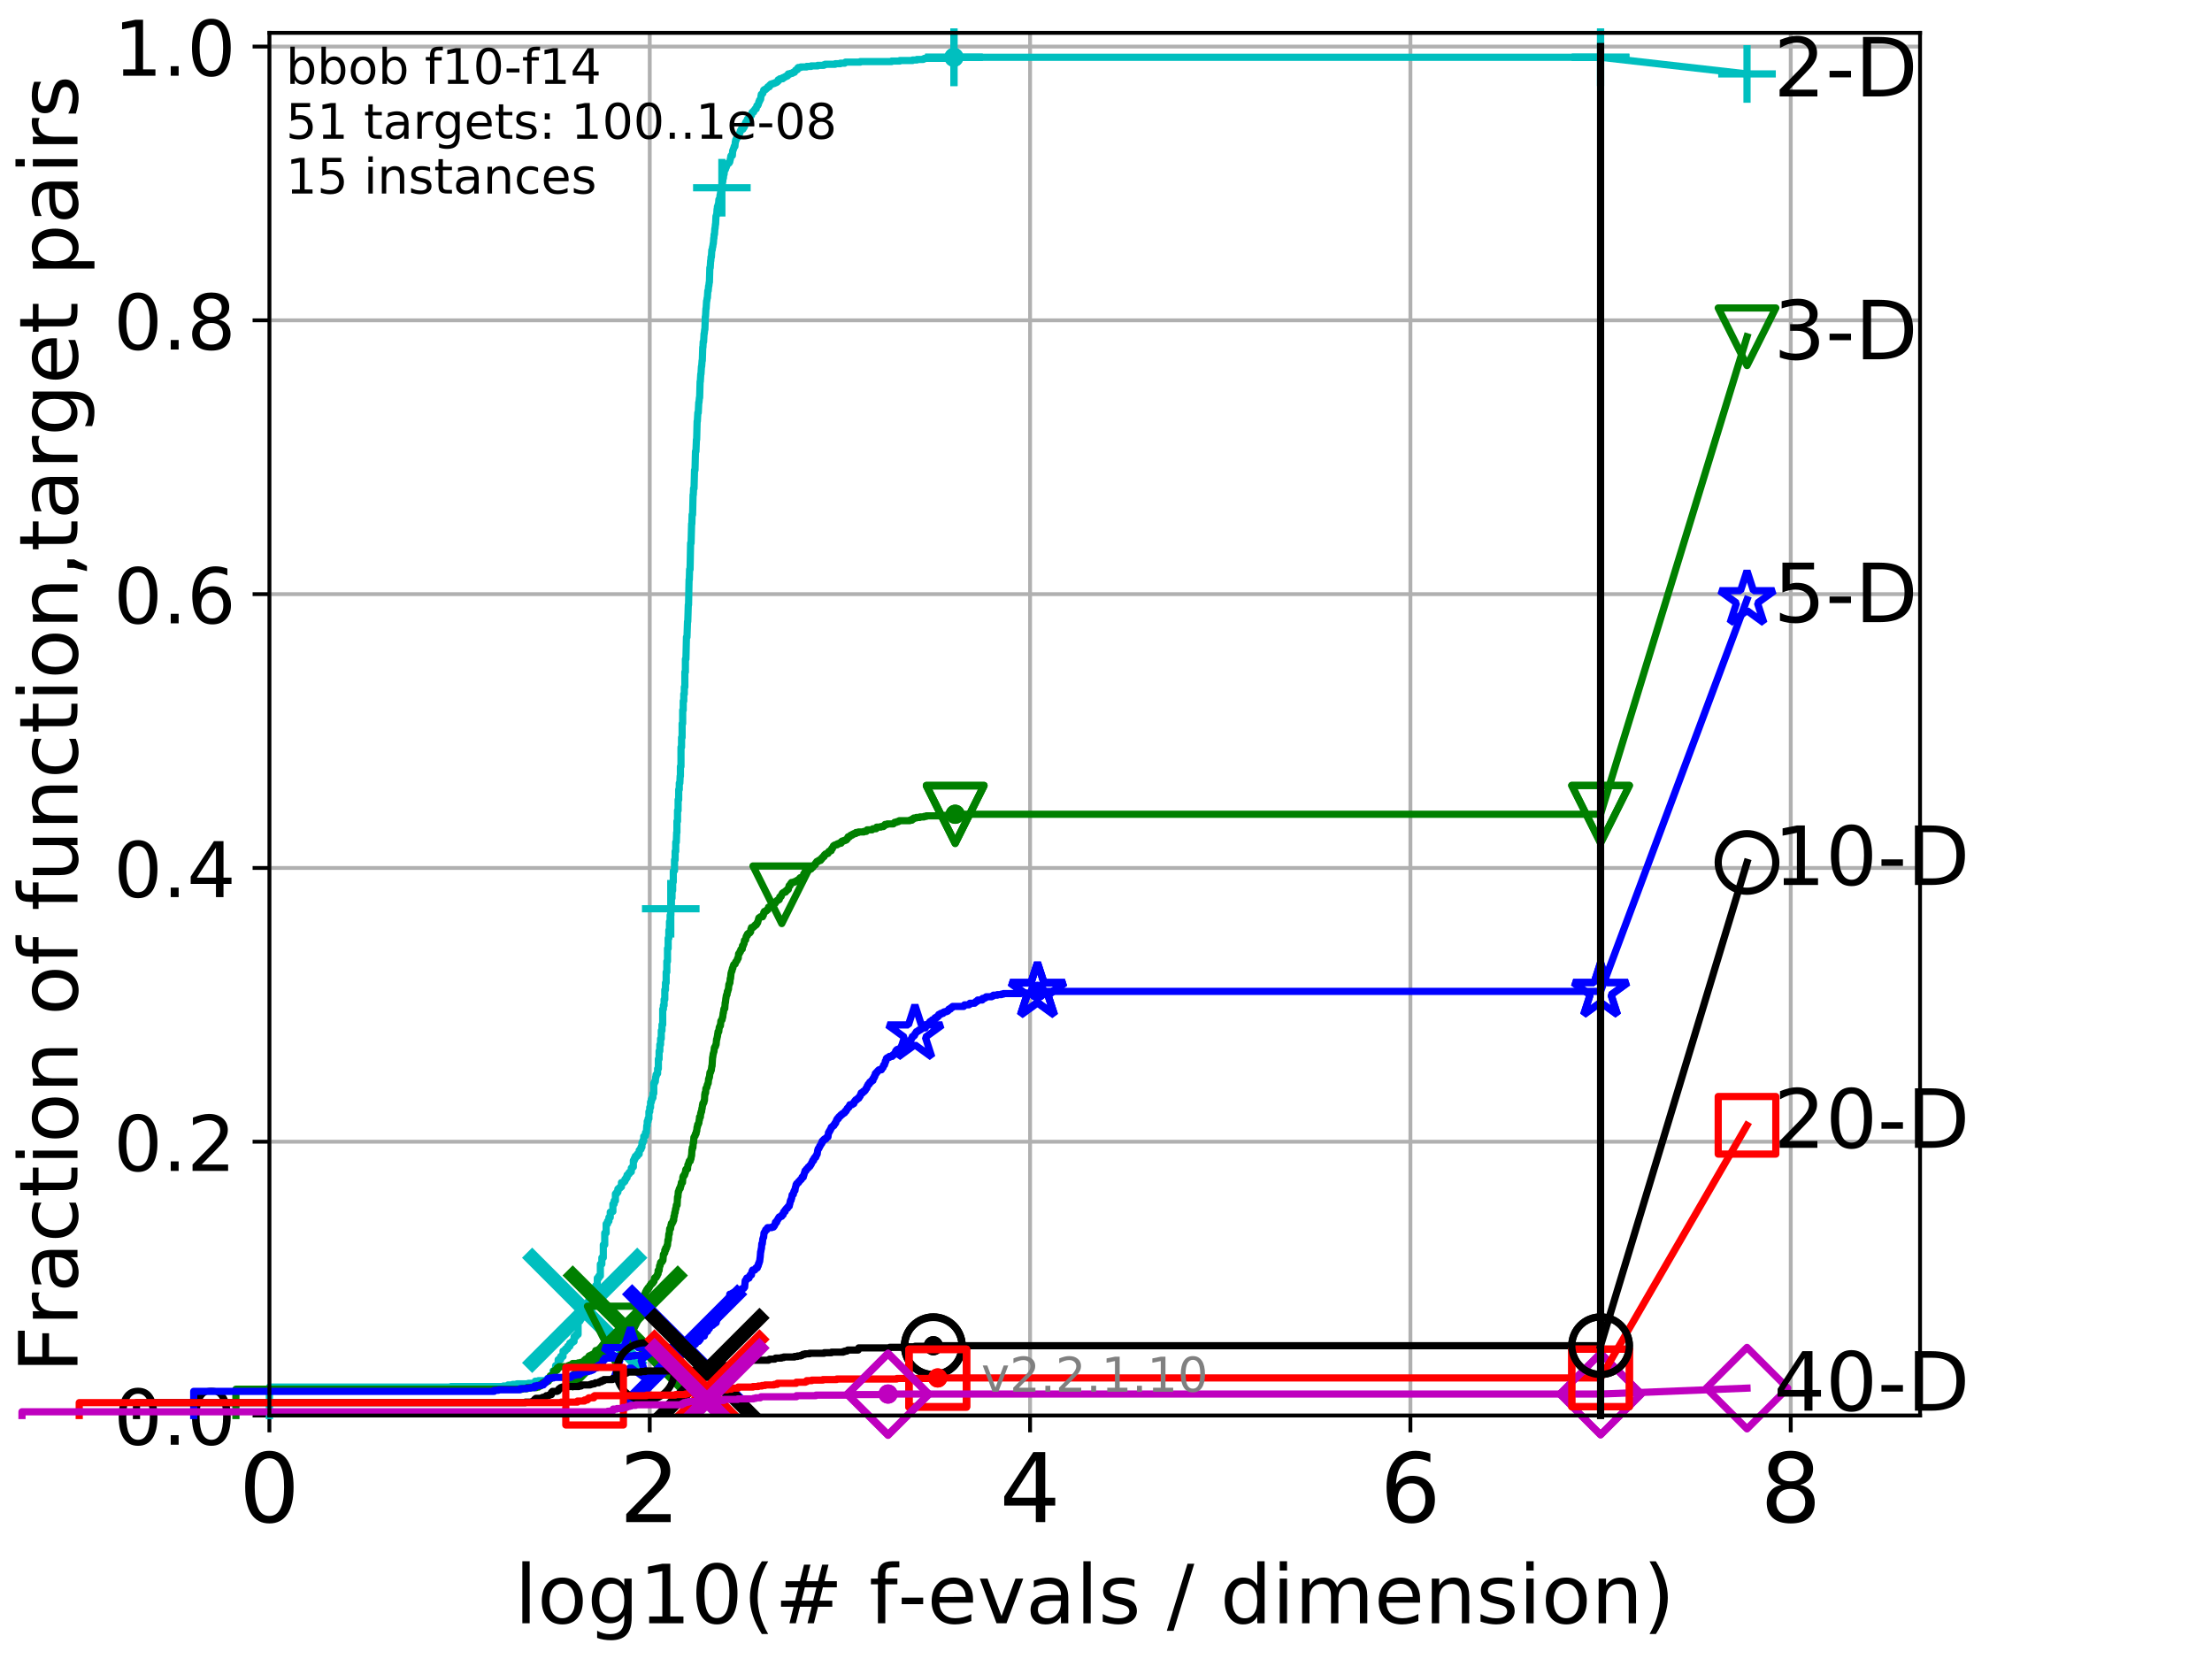 <?xml version="1.0" encoding="utf-8" standalone="no"?>
<!DOCTYPE svg PUBLIC "-//W3C//DTD SVG 1.1//EN"
  "http://www.w3.org/Graphics/SVG/1.1/DTD/svg11.dtd">
<!-- Created with matplotlib (http://matplotlib.org/) -->
<svg height="345.6pt" version="1.1" viewBox="0 0 460.8 345.6" width="460.8pt" xmlns="http://www.w3.org/2000/svg" xmlns:xlink="http://www.w3.org/1999/xlink">
 <defs>
  <style type="text/css">
*{stroke-linecap:butt;stroke-linejoin:round;}
  </style>
 </defs>
 <g id="figure_1">
  <g id="patch_1">
   <path d="M 0 345.6 
L 460.8 345.6 
L 460.8 0 
L 0 0 
z
" style="fill:#ffffff;"/>
  </g>
  <g id="axes_1">
   <g id="patch_2">
    <path d="M 56.12 294.88 
L 399.984 294.88 
L 399.984 6.845 
L 56.12 6.845 
z
" style="fill:#ffffff;"/>
   </g>
   <g id="matplotlib.axis_1">
    <g id="xtick_1">
     <g id="line2d_1">
      <path clip-path="url(#p2aa30eea2d)" d="M 56.12 294.88 
L 56.12 6.845 
" style="fill:none;stroke:#b0b0b0;stroke-linecap:square;stroke-width:0.8;"/>
     </g>
     <g id="line2d_2">
      <defs>
       <path d="M 0 0 
L 0 3.5 
" id="mcdaf96a965" style="stroke:#000000;stroke-width:0.8;"/>
      </defs>
      <g>
       <use style="stroke:#000000;stroke-width:0.8;" x="56.12" xlink:href="#mcdaf96a965" y="294.88"/>
      </g>
     </g>
     <g id="text_1">
      <!-- 0 -->
      <defs>
       <path d="M 31.781 66.406 
Q 24.172 66.406 20.328 58.906 
Q 16.5 51.422 16.5 36.375 
Q 16.5 21.391 20.328 13.891 
Q 24.172 6.391 31.781 6.391 
Q 39.453 6.391 43.281 13.891 
Q 47.125 21.391 47.125 36.375 
Q 47.125 51.422 43.281 58.906 
Q 39.453 66.406 31.781 66.406 
z
M 31.781 74.219 
Q 44.047 74.219 50.516 64.516 
Q 56.984 54.828 56.984 36.375 
Q 56.984 17.969 50.516 8.266 
Q 44.047 -1.422 31.781 -1.422 
Q 19.531 -1.422 13.062 8.266 
Q 6.594 17.969 6.594 36.375 
Q 6.594 54.828 13.062 64.516 
Q 19.531 74.219 31.781 74.219 
z
" id="DejaVuSans-30"/>
      </defs>
      <g transform="translate(49.758 317.077)scale(0.2 -0.2)">
       <use xlink:href="#DejaVuSans-30"/>
      </g>
     </g>
    </g>
    <g id="xtick_2">
     <g id="line2d_3">
      <path clip-path="url(#p2aa30eea2d)" d="M 135.351 294.88 
L 135.351 6.845 
" style="fill:none;stroke:#b0b0b0;stroke-linecap:square;stroke-width:0.8;"/>
     </g>
     <g id="line2d_4">
      <g>
       <use style="stroke:#000000;stroke-width:0.8;" x="135.351" xlink:href="#mcdaf96a965" y="294.88"/>
      </g>
     </g>
     <g id="text_2">
      <!-- 2 -->
      <defs>
       <path d="M 19.188 8.297 
L 53.609 8.297 
L 53.609 0 
L 7.328 0 
L 7.328 8.297 
Q 12.938 14.109 22.625 23.891 
Q 32.328 33.688 34.812 36.531 
Q 39.547 41.844 41.422 45.531 
Q 43.312 49.219 43.312 52.781 
Q 43.312 58.594 39.234 62.25 
Q 35.156 65.922 28.609 65.922 
Q 23.969 65.922 18.812 64.312 
Q 13.672 62.703 7.812 59.422 
L 7.812 69.391 
Q 13.766 71.781 18.938 73 
Q 24.125 74.219 28.422 74.219 
Q 39.75 74.219 46.484 68.547 
Q 53.219 62.891 53.219 53.422 
Q 53.219 48.922 51.531 44.891 
Q 49.859 40.875 45.406 35.406 
Q 44.188 33.984 37.641 27.219 
Q 31.109 20.453 19.188 8.297 
z
" id="DejaVuSans-32"/>
      </defs>
      <g transform="translate(128.989 317.077)scale(0.2 -0.2)">
       <use xlink:href="#DejaVuSans-32"/>
      </g>
     </g>
    </g>
    <g id="xtick_3">
     <g id="line2d_5">
      <path clip-path="url(#p2aa30eea2d)" d="M 214.583 294.88 
L 214.583 6.845 
" style="fill:none;stroke:#b0b0b0;stroke-linecap:square;stroke-width:0.8;"/>
     </g>
     <g id="line2d_6">
      <g>
       <use style="stroke:#000000;stroke-width:0.8;" x="214.583" xlink:href="#mcdaf96a965" y="294.88"/>
      </g>
     </g>
     <g id="text_3">
      <!-- 4 -->
      <defs>
       <path d="M 37.797 64.312 
L 12.891 25.391 
L 37.797 25.391 
z
M 35.203 72.906 
L 47.609 72.906 
L 47.609 25.391 
L 58.016 25.391 
L 58.016 17.188 
L 47.609 17.188 
L 47.609 0 
L 37.797 0 
L 37.797 17.188 
L 4.891 17.188 
L 4.891 26.703 
z
" id="DejaVuSans-34"/>
      </defs>
      <g transform="translate(208.22 317.077)scale(0.2 -0.2)">
       <use xlink:href="#DejaVuSans-34"/>
      </g>
     </g>
    </g>
    <g id="xtick_4">
     <g id="line2d_7">
      <path clip-path="url(#p2aa30eea2d)" d="M 293.814 294.88 
L 293.814 6.845 
" style="fill:none;stroke:#b0b0b0;stroke-linecap:square;stroke-width:0.8;"/>
     </g>
     <g id="line2d_8">
      <g>
       <use style="stroke:#000000;stroke-width:0.8;" x="293.814" xlink:href="#mcdaf96a965" y="294.88"/>
      </g>
     </g>
     <g id="text_4">
      <!-- 6 -->
      <defs>
       <path d="M 33.016 40.375 
Q 26.375 40.375 22.484 35.828 
Q 18.609 31.297 18.609 23.391 
Q 18.609 15.531 22.484 10.953 
Q 26.375 6.391 33.016 6.391 
Q 39.656 6.391 43.531 10.953 
Q 47.406 15.531 47.406 23.391 
Q 47.406 31.297 43.531 35.828 
Q 39.656 40.375 33.016 40.375 
z
M 52.594 71.297 
L 52.594 62.312 
Q 48.875 64.062 45.094 64.984 
Q 41.312 65.922 37.594 65.922 
Q 27.828 65.922 22.672 59.328 
Q 17.531 52.734 16.797 39.406 
Q 19.672 43.656 24.016 45.922 
Q 28.375 48.188 33.594 48.188 
Q 44.578 48.188 50.953 41.516 
Q 57.328 34.859 57.328 23.391 
Q 57.328 12.156 50.688 5.359 
Q 44.047 -1.422 33.016 -1.422 
Q 20.359 -1.422 13.672 8.266 
Q 6.984 17.969 6.984 36.375 
Q 6.984 53.656 15.188 63.938 
Q 23.391 74.219 37.203 74.219 
Q 40.922 74.219 44.703 73.484 
Q 48.484 72.75 52.594 71.297 
z
" id="DejaVuSans-36"/>
      </defs>
      <g transform="translate(287.452 317.077)scale(0.2 -0.2)">
       <use xlink:href="#DejaVuSans-36"/>
      </g>
     </g>
    </g>
    <g id="xtick_5">
     <g id="line2d_9">
      <path clip-path="url(#p2aa30eea2d)" d="M 373.045 294.88 
L 373.045 6.845 
" style="fill:none;stroke:#b0b0b0;stroke-linecap:square;stroke-width:0.8;"/>
     </g>
     <g id="line2d_10">
      <g>
       <use style="stroke:#000000;stroke-width:0.8;" x="373.045" xlink:href="#mcdaf96a965" y="294.88"/>
      </g>
     </g>
     <g id="text_5">
      <!-- 8 -->
      <defs>
       <path d="M 31.781 34.625 
Q 24.75 34.625 20.719 30.859 
Q 16.703 27.094 16.703 20.516 
Q 16.703 13.922 20.719 10.156 
Q 24.75 6.391 31.781 6.391 
Q 38.812 6.391 42.859 10.172 
Q 46.922 13.969 46.922 20.516 
Q 46.922 27.094 42.891 30.859 
Q 38.875 34.625 31.781 34.625 
z
M 21.922 38.812 
Q 15.578 40.375 12.031 44.719 
Q 8.5 49.078 8.5 55.328 
Q 8.5 64.062 14.719 69.141 
Q 20.953 74.219 31.781 74.219 
Q 42.672 74.219 48.875 69.141 
Q 55.078 64.062 55.078 55.328 
Q 55.078 49.078 51.531 44.719 
Q 48 40.375 41.703 38.812 
Q 48.828 37.156 52.797 32.312 
Q 56.781 27.484 56.781 20.516 
Q 56.781 9.906 50.312 4.234 
Q 43.844 -1.422 31.781 -1.422 
Q 19.734 -1.422 13.25 4.234 
Q 6.781 9.906 6.781 20.516 
Q 6.781 27.484 10.781 32.312 
Q 14.797 37.156 21.922 38.812 
z
M 18.312 54.391 
Q 18.312 48.734 21.844 45.562 
Q 25.391 42.391 31.781 42.391 
Q 38.141 42.391 41.719 45.562 
Q 45.312 48.734 45.312 54.391 
Q 45.312 60.062 41.719 63.234 
Q 38.141 66.406 31.781 66.406 
Q 25.391 66.406 21.844 63.234 
Q 18.312 60.062 18.312 54.391 
z
" id="DejaVuSans-38"/>
      </defs>
      <g transform="translate(366.683 317.077)scale(0.2 -0.2)">
       <use xlink:href="#DejaVuSans-38"/>
      </g>
     </g>
    </g>
    <g id="text_6">
     <!-- log10(# f-evals / dimension) -->
     <defs>
      <path d="M 9.422 75.984 
L 18.406 75.984 
L 18.406 0 
L 9.422 0 
z
" id="DejaVuSans-6c"/>
      <path d="M 30.609 48.391 
Q 23.391 48.391 19.188 42.75 
Q 14.984 37.109 14.984 27.297 
Q 14.984 17.484 19.156 11.844 
Q 23.344 6.203 30.609 6.203 
Q 37.797 6.203 41.984 11.859 
Q 46.188 17.531 46.188 27.297 
Q 46.188 37.016 41.984 42.703 
Q 37.797 48.391 30.609 48.391 
z
M 30.609 56 
Q 42.328 56 49.016 48.375 
Q 55.719 40.766 55.719 27.297 
Q 55.719 13.875 49.016 6.219 
Q 42.328 -1.422 30.609 -1.422 
Q 18.844 -1.422 12.172 6.219 
Q 5.516 13.875 5.516 27.297 
Q 5.516 40.766 12.172 48.375 
Q 18.844 56 30.609 56 
z
" id="DejaVuSans-6f"/>
      <path d="M 45.406 27.984 
Q 45.406 37.75 41.375 43.109 
Q 37.359 48.484 30.078 48.484 
Q 22.859 48.484 18.828 43.109 
Q 14.797 37.75 14.797 27.984 
Q 14.797 18.266 18.828 12.891 
Q 22.859 7.516 30.078 7.516 
Q 37.359 7.516 41.375 12.891 
Q 45.406 18.266 45.406 27.984 
z
M 54.391 6.781 
Q 54.391 -7.172 48.188 -13.984 
Q 42 -20.797 29.203 -20.797 
Q 24.469 -20.797 20.266 -20.094 
Q 16.062 -19.391 12.109 -17.922 
L 12.109 -9.188 
Q 16.062 -11.328 19.922 -12.344 
Q 23.781 -13.375 27.781 -13.375 
Q 36.625 -13.375 41.016 -8.766 
Q 45.406 -4.156 45.406 5.172 
L 45.406 9.625 
Q 42.625 4.781 38.281 2.391 
Q 33.938 0 27.875 0 
Q 17.828 0 11.672 7.656 
Q 5.516 15.328 5.516 27.984 
Q 5.516 40.672 11.672 48.328 
Q 17.828 56 27.875 56 
Q 33.938 56 38.281 53.609 
Q 42.625 51.219 45.406 46.391 
L 45.406 54.688 
L 54.391 54.688 
z
" id="DejaVuSans-67"/>
      <path d="M 12.406 8.297 
L 28.516 8.297 
L 28.516 63.922 
L 10.984 60.406 
L 10.984 69.391 
L 28.422 72.906 
L 38.281 72.906 
L 38.281 8.297 
L 54.391 8.297 
L 54.391 0 
L 12.406 0 
z
" id="DejaVuSans-31"/>
      <path d="M 31 75.875 
Q 24.469 64.656 21.281 53.656 
Q 18.109 42.672 18.109 31.391 
Q 18.109 20.125 21.312 9.062 
Q 24.516 -2 31 -13.188 
L 23.188 -13.188 
Q 15.875 -1.703 12.234 9.375 
Q 8.594 20.453 8.594 31.391 
Q 8.594 42.281 12.203 53.312 
Q 15.828 64.359 23.188 75.875 
z
" id="DejaVuSans-28"/>
      <path d="M 51.125 44 
L 36.922 44 
L 32.812 27.688 
L 47.125 27.688 
z
M 43.797 71.781 
L 38.719 51.516 
L 52.984 51.516 
L 58.109 71.781 
L 65.922 71.781 
L 60.891 51.516 
L 76.125 51.516 
L 76.125 44 
L 58.984 44 
L 54.984 27.688 
L 70.516 27.688 
L 70.516 20.219 
L 53.078 20.219 
L 48 0 
L 40.188 0 
L 45.219 20.219 
L 30.906 20.219 
L 25.875 0 
L 18.016 0 
L 23.094 20.219 
L 7.719 20.219 
L 7.719 27.688 
L 24.906 27.688 
L 29 44 
L 13.281 44 
L 13.281 51.516 
L 30.906 51.516 
L 35.891 71.781 
z
" id="DejaVuSans-23"/>
      <path id="DejaVuSans-20"/>
      <path d="M 37.109 75.984 
L 37.109 68.5 
L 28.516 68.5 
Q 23.688 68.5 21.797 66.547 
Q 19.922 64.594 19.922 59.516 
L 19.922 54.688 
L 34.719 54.688 
L 34.719 47.703 
L 19.922 47.703 
L 19.922 0 
L 10.891 0 
L 10.891 47.703 
L 2.297 47.703 
L 2.297 54.688 
L 10.891 54.688 
L 10.891 58.5 
Q 10.891 67.625 15.141 71.797 
Q 19.391 75.984 28.609 75.984 
z
" id="DejaVuSans-66"/>
      <path d="M 4.891 31.391 
L 31.203 31.391 
L 31.203 23.391 
L 4.891 23.391 
z
" id="DejaVuSans-2d"/>
      <path d="M 56.203 29.594 
L 56.203 25.203 
L 14.891 25.203 
Q 15.484 15.922 20.484 11.062 
Q 25.484 6.203 34.422 6.203 
Q 39.594 6.203 44.453 7.469 
Q 49.312 8.734 54.109 11.281 
L 54.109 2.781 
Q 49.266 0.734 44.188 -0.344 
Q 39.109 -1.422 33.891 -1.422 
Q 20.797 -1.422 13.156 6.188 
Q 5.516 13.812 5.516 26.812 
Q 5.516 40.234 12.766 48.109 
Q 20.016 56 32.328 56 
Q 43.359 56 49.781 48.891 
Q 56.203 41.797 56.203 29.594 
z
M 47.219 32.234 
Q 47.125 39.594 43.094 43.984 
Q 39.062 48.391 32.422 48.391 
Q 24.906 48.391 20.391 44.141 
Q 15.875 39.891 15.188 32.172 
z
" id="DejaVuSans-65"/>
      <path d="M 2.984 54.688 
L 12.5 54.688 
L 29.594 8.797 
L 46.688 54.688 
L 56.203 54.688 
L 35.688 0 
L 23.484 0 
z
" id="DejaVuSans-76"/>
      <path d="M 34.281 27.484 
Q 23.391 27.484 19.188 25 
Q 14.984 22.516 14.984 16.5 
Q 14.984 11.719 18.141 8.906 
Q 21.297 6.109 26.703 6.109 
Q 34.188 6.109 38.703 11.406 
Q 43.219 16.703 43.219 25.484 
L 43.219 27.484 
z
M 52.203 31.203 
L 52.203 0 
L 43.219 0 
L 43.219 8.297 
Q 40.141 3.328 35.547 0.953 
Q 30.953 -1.422 24.312 -1.422 
Q 15.922 -1.422 10.953 3.297 
Q 6 8.016 6 15.922 
Q 6 25.141 12.172 29.828 
Q 18.359 34.516 30.609 34.516 
L 43.219 34.516 
L 43.219 35.406 
Q 43.219 41.609 39.141 45 
Q 35.062 48.391 27.688 48.391 
Q 23 48.391 18.547 47.266 
Q 14.109 46.141 10.016 43.891 
L 10.016 52.203 
Q 14.938 54.109 19.578 55.047 
Q 24.219 56 28.609 56 
Q 40.484 56 46.344 49.844 
Q 52.203 43.703 52.203 31.203 
z
" id="DejaVuSans-61"/>
      <path d="M 44.281 53.078 
L 44.281 44.578 
Q 40.484 46.531 36.375 47.5 
Q 32.281 48.484 27.875 48.484 
Q 21.188 48.484 17.844 46.438 
Q 14.5 44.391 14.5 40.281 
Q 14.5 37.156 16.891 35.375 
Q 19.281 33.594 26.516 31.984 
L 29.594 31.297 
Q 39.156 29.25 43.188 25.516 
Q 47.219 21.781 47.219 15.094 
Q 47.219 7.469 41.188 3.016 
Q 35.156 -1.422 24.609 -1.422 
Q 20.219 -1.422 15.453 -0.562 
Q 10.688 0.297 5.422 2 
L 5.422 11.281 
Q 10.406 8.688 15.234 7.391 
Q 20.062 6.109 24.812 6.109 
Q 31.156 6.109 34.562 8.281 
Q 37.984 10.453 37.984 14.406 
Q 37.984 18.062 35.516 20.016 
Q 33.062 21.969 24.703 23.781 
L 21.578 24.516 
Q 13.234 26.266 9.516 29.906 
Q 5.812 33.547 5.812 39.891 
Q 5.812 47.609 11.281 51.797 
Q 16.75 56 26.812 56 
Q 31.781 56 36.172 55.266 
Q 40.578 54.547 44.281 53.078 
z
" id="DejaVuSans-73"/>
      <path d="M 25.391 72.906 
L 33.688 72.906 
L 8.297 -9.281 
L 0 -9.281 
z
" id="DejaVuSans-2f"/>
      <path d="M 45.406 46.391 
L 45.406 75.984 
L 54.391 75.984 
L 54.391 0 
L 45.406 0 
L 45.406 8.203 
Q 42.578 3.328 38.25 0.953 
Q 33.938 -1.422 27.875 -1.422 
Q 17.969 -1.422 11.734 6.484 
Q 5.516 14.406 5.516 27.297 
Q 5.516 40.188 11.734 48.094 
Q 17.969 56 27.875 56 
Q 33.938 56 38.25 53.625 
Q 42.578 51.266 45.406 46.391 
z
M 14.797 27.297 
Q 14.797 17.391 18.875 11.75 
Q 22.953 6.109 30.078 6.109 
Q 37.203 6.109 41.297 11.75 
Q 45.406 17.391 45.406 27.297 
Q 45.406 37.203 41.297 42.844 
Q 37.203 48.484 30.078 48.484 
Q 22.953 48.484 18.875 42.844 
Q 14.797 37.203 14.797 27.297 
z
" id="DejaVuSans-64"/>
      <path d="M 9.422 54.688 
L 18.406 54.688 
L 18.406 0 
L 9.422 0 
z
M 9.422 75.984 
L 18.406 75.984 
L 18.406 64.594 
L 9.422 64.594 
z
" id="DejaVuSans-69"/>
      <path d="M 52 44.188 
Q 55.375 50.25 60.062 53.125 
Q 64.75 56 71.094 56 
Q 79.641 56 84.281 50.016 
Q 88.922 44.047 88.922 33.016 
L 88.922 0 
L 79.891 0 
L 79.891 32.719 
Q 79.891 40.578 77.094 44.375 
Q 74.312 48.188 68.609 48.188 
Q 61.625 48.188 57.562 43.547 
Q 53.516 38.922 53.516 30.906 
L 53.516 0 
L 44.484 0 
L 44.484 32.719 
Q 44.484 40.625 41.703 44.406 
Q 38.922 48.188 33.109 48.188 
Q 26.219 48.188 22.156 43.531 
Q 18.109 38.875 18.109 30.906 
L 18.109 0 
L 9.078 0 
L 9.078 54.688 
L 18.109 54.688 
L 18.109 46.188 
Q 21.188 51.219 25.484 53.609 
Q 29.781 56 35.688 56 
Q 41.656 56 45.828 52.969 
Q 50 49.953 52 44.188 
z
" id="DejaVuSans-6d"/>
      <path d="M 54.891 33.016 
L 54.891 0 
L 45.906 0 
L 45.906 32.719 
Q 45.906 40.484 42.875 44.328 
Q 39.844 48.188 33.797 48.188 
Q 26.516 48.188 22.312 43.547 
Q 18.109 38.922 18.109 30.906 
L 18.109 0 
L 9.078 0 
L 9.078 54.688 
L 18.109 54.688 
L 18.109 46.188 
Q 21.344 51.125 25.703 53.562 
Q 30.078 56 35.797 56 
Q 45.219 56 50.047 50.172 
Q 54.891 44.344 54.891 33.016 
z
" id="DejaVuSans-6e"/>
      <path d="M 8.016 75.875 
L 15.828 75.875 
Q 23.141 64.359 26.781 53.312 
Q 30.422 42.281 30.422 31.391 
Q 30.422 20.453 26.781 9.375 
Q 23.141 -1.703 15.828 -13.188 
L 8.016 -13.188 
Q 14.5 -2 17.703 9.062 
Q 20.906 20.125 20.906 31.391 
Q 20.906 42.672 17.703 53.656 
Q 14.5 64.656 8.016 75.875 
z
" id="DejaVuSans-29"/>
     </defs>
     <g transform="translate(107.211 338.154)scale(0.17 -0.17)">
      <use xlink:href="#DejaVuSans-6c"/>
      <use x="27.783" xlink:href="#DejaVuSans-6f"/>
      <use x="88.965" xlink:href="#DejaVuSans-67"/>
      <use x="152.441" xlink:href="#DejaVuSans-31"/>
      <use x="216.064" xlink:href="#DejaVuSans-30"/>
      <use x="279.688" xlink:href="#DejaVuSans-28"/>
      <use x="318.701" xlink:href="#DejaVuSans-23"/>
      <use x="402.49" xlink:href="#DejaVuSans-20"/>
      <use x="434.277" xlink:href="#DejaVuSans-66"/>
      <use x="469.404" xlink:href="#DejaVuSans-2d"/>
      <use x="505.488" xlink:href="#DejaVuSans-65"/>
      <use x="567.012" xlink:href="#DejaVuSans-76"/>
      <use x="626.191" xlink:href="#DejaVuSans-61"/>
      <use x="687.471" xlink:href="#DejaVuSans-6c"/>
      <use x="715.254" xlink:href="#DejaVuSans-73"/>
      <use x="767.354" xlink:href="#DejaVuSans-20"/>
      <use x="799.141" xlink:href="#DejaVuSans-2f"/>
      <use x="832.832" xlink:href="#DejaVuSans-20"/>
      <use x="864.619" xlink:href="#DejaVuSans-64"/>
      <use x="928.096" xlink:href="#DejaVuSans-69"/>
      <use x="955.879" xlink:href="#DejaVuSans-6d"/>
      <use x="1053.291" xlink:href="#DejaVuSans-65"/>
      <use x="1114.814" xlink:href="#DejaVuSans-6e"/>
      <use x="1178.193" xlink:href="#DejaVuSans-73"/>
      <use x="1230.293" xlink:href="#DejaVuSans-69"/>
      <use x="1258.076" xlink:href="#DejaVuSans-6f"/>
      <use x="1319.258" xlink:href="#DejaVuSans-6e"/>
      <use x="1382.637" xlink:href="#DejaVuSans-29"/>
     </g>
    </g>
   </g>
   <g id="matplotlib.axis_2">
    <g id="ytick_1">
     <g id="line2d_11">
      <path clip-path="url(#p2aa30eea2d)" d="M 56.12 294.88 
L 399.984 294.88 
" style="fill:none;stroke:#b0b0b0;stroke-linecap:square;stroke-width:0.8;"/>
     </g>
     <g id="line2d_12">
      <defs>
       <path d="M 0 0 
L -3.5 0 
" id="m5d7c2da272" style="stroke:#000000;stroke-width:0.8;"/>
      </defs>
      <g>
       <use style="stroke:#000000;stroke-width:0.8;" x="56.12" xlink:href="#m5d7c2da272" y="294.88"/>
      </g>
     </g>
     <g id="text_7">
      <!-- 0.0 -->
      <defs>
       <path d="M 10.688 12.406 
L 21 12.406 
L 21 0 
L 10.688 0 
z
" id="DejaVuSans-2e"/>
      </defs>
      <g transform="translate(23.675 300.959)scale(0.16 -0.16)">
       <use xlink:href="#DejaVuSans-30"/>
       <use x="63.623" xlink:href="#DejaVuSans-2e"/>
       <use x="95.41" xlink:href="#DejaVuSans-30"/>
      </g>
     </g>
    </g>
    <g id="ytick_2">
     <g id="line2d_13">
      <path clip-path="url(#p2aa30eea2d)" d="M 56.12 237.843 
L 399.984 237.843 
" style="fill:none;stroke:#b0b0b0;stroke-linecap:square;stroke-width:0.8;"/>
     </g>
     <g id="line2d_14">
      <g>
       <use style="stroke:#000000;stroke-width:0.8;" x="56.12" xlink:href="#m5d7c2da272" y="237.843"/>
      </g>
     </g>
     <g id="text_8">
      <!-- 0.2 -->
      <g transform="translate(23.675 243.922)scale(0.16 -0.16)">
       <use xlink:href="#DejaVuSans-30"/>
       <use x="63.623" xlink:href="#DejaVuSans-2e"/>
       <use x="95.41" xlink:href="#DejaVuSans-32"/>
      </g>
     </g>
    </g>
    <g id="ytick_3">
     <g id="line2d_15">
      <path clip-path="url(#p2aa30eea2d)" d="M 56.12 180.807 
L 399.984 180.807 
" style="fill:none;stroke:#b0b0b0;stroke-linecap:square;stroke-width:0.8;"/>
     </g>
     <g id="line2d_16">
      <g>
       <use style="stroke:#000000;stroke-width:0.8;" x="56.12" xlink:href="#m5d7c2da272" y="180.807"/>
      </g>
     </g>
     <g id="text_9">
      <!-- 0.4 -->
      <g transform="translate(23.675 186.886)scale(0.16 -0.16)">
       <use xlink:href="#DejaVuSans-30"/>
       <use x="63.623" xlink:href="#DejaVuSans-2e"/>
       <use x="95.41" xlink:href="#DejaVuSans-34"/>
      </g>
     </g>
    </g>
    <g id="ytick_4">
     <g id="line2d_17">
      <path clip-path="url(#p2aa30eea2d)" d="M 56.12 123.77 
L 399.984 123.77 
" style="fill:none;stroke:#b0b0b0;stroke-linecap:square;stroke-width:0.8;"/>
     </g>
     <g id="line2d_18">
      <g>
       <use style="stroke:#000000;stroke-width:0.8;" x="56.12" xlink:href="#m5d7c2da272" y="123.77"/>
      </g>
     </g>
     <g id="text_10">
      <!-- 0.6 -->
      <g transform="translate(23.675 129.849)scale(0.16 -0.16)">
       <use xlink:href="#DejaVuSans-30"/>
       <use x="63.623" xlink:href="#DejaVuSans-2e"/>
       <use x="95.41" xlink:href="#DejaVuSans-36"/>
      </g>
     </g>
    </g>
    <g id="ytick_5">
     <g id="line2d_19">
      <path clip-path="url(#p2aa30eea2d)" d="M 56.12 66.734 
L 399.984 66.734 
" style="fill:none;stroke:#b0b0b0;stroke-linecap:square;stroke-width:0.8;"/>
     </g>
     <g id="line2d_20">
      <g>
       <use style="stroke:#000000;stroke-width:0.8;" x="56.12" xlink:href="#m5d7c2da272" y="66.734"/>
      </g>
     </g>
     <g id="text_11">
      <!-- 0.8 -->
      <g transform="translate(23.675 72.812)scale(0.16 -0.16)">
       <use xlink:href="#DejaVuSans-30"/>
       <use x="63.623" xlink:href="#DejaVuSans-2e"/>
       <use x="95.41" xlink:href="#DejaVuSans-38"/>
      </g>
     </g>
    </g>
    <g id="ytick_6">
     <g id="line2d_21">
      <path clip-path="url(#p2aa30eea2d)" d="M 56.12 9.697 
L 399.984 9.697 
" style="fill:none;stroke:#b0b0b0;stroke-linecap:square;stroke-width:0.8;"/>
     </g>
     <g id="line2d_22">
      <g>
       <use style="stroke:#000000;stroke-width:0.8;" x="56.12" xlink:href="#m5d7c2da272" y="9.697"/>
      </g>
     </g>
     <g id="text_12">
      <!-- 1.0 -->
      <g transform="translate(23.675 15.776)scale(0.16 -0.16)">
       <use xlink:href="#DejaVuSans-31"/>
       <use x="63.623" xlink:href="#DejaVuSans-2e"/>
       <use x="95.41" xlink:href="#DejaVuSans-30"/>
      </g>
     </g>
    </g>
    <g id="text_13">
     <!-- Fraction of function,target pairs -->
     <defs>
      <path d="M 9.812 72.906 
L 51.703 72.906 
L 51.703 64.594 
L 19.672 64.594 
L 19.672 43.109 
L 48.578 43.109 
L 48.578 34.812 
L 19.672 34.812 
L 19.672 0 
L 9.812 0 
z
" id="DejaVuSans-46"/>
      <path d="M 41.109 46.297 
Q 39.594 47.172 37.812 47.578 
Q 36.031 48 33.891 48 
Q 26.266 48 22.188 43.047 
Q 18.109 38.094 18.109 28.812 
L 18.109 0 
L 9.078 0 
L 9.078 54.688 
L 18.109 54.688 
L 18.109 46.188 
Q 20.953 51.172 25.484 53.578 
Q 30.031 56 36.531 56 
Q 37.453 56 38.578 55.875 
Q 39.703 55.766 41.062 55.516 
z
" id="DejaVuSans-72"/>
      <path d="M 48.781 52.594 
L 48.781 44.188 
Q 44.969 46.297 41.141 47.344 
Q 37.312 48.391 33.406 48.391 
Q 24.656 48.391 19.812 42.844 
Q 14.984 37.312 14.984 27.297 
Q 14.984 17.281 19.812 11.734 
Q 24.656 6.203 33.406 6.203 
Q 37.312 6.203 41.141 7.25 
Q 44.969 8.297 48.781 10.406 
L 48.781 2.094 
Q 45.016 0.344 40.984 -0.531 
Q 36.969 -1.422 32.422 -1.422 
Q 20.062 -1.422 12.781 6.344 
Q 5.516 14.109 5.516 27.297 
Q 5.516 40.672 12.859 48.328 
Q 20.219 56 33.016 56 
Q 37.156 56 41.109 55.141 
Q 45.062 54.297 48.781 52.594 
z
" id="DejaVuSans-63"/>
      <path d="M 18.312 70.219 
L 18.312 54.688 
L 36.812 54.688 
L 36.812 47.703 
L 18.312 47.703 
L 18.312 18.016 
Q 18.312 11.328 20.141 9.422 
Q 21.969 7.516 27.594 7.516 
L 36.812 7.516 
L 36.812 0 
L 27.594 0 
Q 17.188 0 13.234 3.875 
Q 9.281 7.766 9.281 18.016 
L 9.281 47.703 
L 2.688 47.703 
L 2.688 54.688 
L 9.281 54.688 
L 9.281 70.219 
z
" id="DejaVuSans-74"/>
      <path d="M 8.5 21.578 
L 8.5 54.688 
L 17.484 54.688 
L 17.484 21.922 
Q 17.484 14.156 20.5 10.266 
Q 23.531 6.391 29.594 6.391 
Q 36.859 6.391 41.078 11.031 
Q 45.312 15.672 45.312 23.688 
L 45.312 54.688 
L 54.297 54.688 
L 54.297 0 
L 45.312 0 
L 45.312 8.406 
Q 42.047 3.422 37.719 1 
Q 33.406 -1.422 27.688 -1.422 
Q 18.266 -1.422 13.375 4.438 
Q 8.5 10.297 8.5 21.578 
z
M 31.109 56 
z
" id="DejaVuSans-75"/>
      <path d="M 11.719 12.406 
L 22.016 12.406 
L 22.016 4 
L 14.016 -11.625 
L 7.719 -11.625 
L 11.719 4 
z
" id="DejaVuSans-2c"/>
      <path d="M 18.109 8.203 
L 18.109 -20.797 
L 9.078 -20.797 
L 9.078 54.688 
L 18.109 54.688 
L 18.109 46.391 
Q 20.953 51.266 25.266 53.625 
Q 29.594 56 35.594 56 
Q 45.562 56 51.781 48.094 
Q 58.016 40.188 58.016 27.297 
Q 58.016 14.406 51.781 6.484 
Q 45.562 -1.422 35.594 -1.422 
Q 29.594 -1.422 25.266 0.953 
Q 20.953 3.328 18.109 8.203 
z
M 48.688 27.297 
Q 48.688 37.203 44.609 42.844 
Q 40.531 48.484 33.406 48.484 
Q 26.266 48.484 22.188 42.844 
Q 18.109 37.203 18.109 27.297 
Q 18.109 17.391 22.188 11.75 
Q 26.266 6.109 33.406 6.109 
Q 40.531 6.109 44.609 11.75 
Q 48.688 17.391 48.688 27.297 
z
" id="DejaVuSans-70"/>
     </defs>
     <g transform="translate(16.14 286.002)rotate(-90)scale(0.17 -0.17)">
      <use xlink:href="#DejaVuSans-46"/>
      <use x="57.41" xlink:href="#DejaVuSans-72"/>
      <use x="98.523" xlink:href="#DejaVuSans-61"/>
      <use x="159.803" xlink:href="#DejaVuSans-63"/>
      <use x="214.783" xlink:href="#DejaVuSans-74"/>
      <use x="253.992" xlink:href="#DejaVuSans-69"/>
      <use x="281.775" xlink:href="#DejaVuSans-6f"/>
      <use x="342.957" xlink:href="#DejaVuSans-6e"/>
      <use x="406.336" xlink:href="#DejaVuSans-20"/>
      <use x="438.123" xlink:href="#DejaVuSans-6f"/>
      <use x="499.305" xlink:href="#DejaVuSans-66"/>
      <use x="534.51" xlink:href="#DejaVuSans-20"/>
      <use x="566.297" xlink:href="#DejaVuSans-66"/>
      <use x="601.502" xlink:href="#DejaVuSans-75"/>
      <use x="664.881" xlink:href="#DejaVuSans-6e"/>
      <use x="728.26" xlink:href="#DejaVuSans-63"/>
      <use x="783.24" xlink:href="#DejaVuSans-74"/>
      <use x="822.449" xlink:href="#DejaVuSans-69"/>
      <use x="850.232" xlink:href="#DejaVuSans-6f"/>
      <use x="911.414" xlink:href="#DejaVuSans-6e"/>
      <use x="974.793" xlink:href="#DejaVuSans-2c"/>
      <use x="1006.58" xlink:href="#DejaVuSans-74"/>
      <use x="1045.789" xlink:href="#DejaVuSans-61"/>
      <use x="1107.068" xlink:href="#DejaVuSans-72"/>
      <use x="1148.166" xlink:href="#DejaVuSans-67"/>
      <use x="1211.643" xlink:href="#DejaVuSans-65"/>
      <use x="1273.166" xlink:href="#DejaVuSans-74"/>
      <use x="1312.375" xlink:href="#DejaVuSans-20"/>
      <use x="1344.162" xlink:href="#DejaVuSans-70"/>
      <use x="1407.639" xlink:href="#DejaVuSans-61"/>
      <use x="1468.918" xlink:href="#DejaVuSans-69"/>
      <use x="1496.701" xlink:href="#DejaVuSans-72"/>
      <use x="1537.814" xlink:href="#DejaVuSans-73"/>
     </g>
    </g>
   </g>
   <g id="line2d_23">
    <defs>
     <path d="M 0 1.5 
C 0.398 1.5 0.779 1.342 1.061 1.061 
C 1.342 0.779 1.5 0.398 1.5 0 
C 1.5 -0.398 1.342 -0.779 1.061 -1.061 
C 0.779 -1.342 0.398 -1.5 0 -1.5 
C -0.398 -1.5 -0.779 -1.342 -1.061 -1.061 
C -1.342 -0.779 -1.5 -0.398 -1.5 0 
C -1.5 0.398 -1.342 0.779 -1.061 1.061 
C -0.779 1.342 -0.398 1.5 0 1.5 
z
" id="mde5793aeff" style="stroke:#00bfbf;"/>
    </defs>
    <g>
     <use style="fill:#00bfbf;stroke:#00bfbf;" x="198.721" xlink:href="#mde5793aeff" y="11.934"/>
     <use style="fill:#00bfbf;stroke:#00bfbf;" x="198.721" xlink:href="#mde5793aeff" y="11.934"/>
    </g>
   </g>
   <g id="line2d_24">
    <path d="M 56.12 294.88 
L 56.12 288.953 
L 93.923 288.953 
L 93.923 288.841 
L 104.865 288.841 
L 104.865 288.729 
L 105.848 288.729 
L 105.848 288.505 
L 106.779 288.505 
L 106.779 288.393 
L 107.661 288.393 
L 107.661 288.282 
L 110.066 288.282 
L 110.066 288.17 
L 111.5 288.17 
L 111.5 287.722 
L 112.175 287.722 
L 112.175 287.611 
L 114.054 287.611 
L 114.054 287.163 
L 114.637 287.163 
L 114.637 286.828 
L 115.201 286.828 
L 115.201 285.598 
L 115.748 285.598 
L 115.748 284.479 
L 116.277 284.479 
L 116.277 283.249 
L 116.791 283.249 
L 116.791 282.578 
L 117.289 282.578 
L 117.289 281.46 
L 117.774 281.46 
L 117.774 281.012 
L 118.245 281.012 
L 118.245 280.453 
L 118.704 280.453 
L 118.704 279.782 
L 119.151 279.782 
L 119.151 279.447 
L 119.587 279.447 
L 119.587 278.44 
L 120.012 278.44 
L 120.012 277.993 
L 120.426 277.993 
L 120.426 275.197 
L 120.831 275.197 
L 120.831 274.19 
L 121.226 274.19 
L 121.226 273.967 
L 121.613 273.967 
L 121.613 272.96 
L 121.991 272.96 
L 121.991 272.736 
L 122.361 272.736 
L 122.361 271.618 
L 122.723 271.618 
L 122.723 270.276 
L 123.078 270.276 
L 123.078 269.269 
L 123.426 269.269 
L 123.426 268.934 
L 123.767 268.934 
L 123.767 268.263 
L 124.101 268.263 
L 124.101 267.816 
L 124.428 267.816 
L 124.428 266.25 
L 124.75 266.25 
L 124.75 265.803 
L 125.066 265.803 
L 125.066 263.342 
L 125.376 263.342 
L 125.376 262 
L 125.68 262 
L 125.68 259.316 
L 125.979 259.316 
L 125.979 256.856 
L 126.273 256.856 
L 126.273 254.954 
L 126.563 254.954 
L 126.563 254.395 
L 126.847 254.395 
L 126.847 253.612 
L 127.127 253.612 
L 127.127 252.494 
L 127.402 252.494 
L 127.402 252.382 
L 127.673 252.382 
L 127.673 250.816 
L 127.94 250.816 
L 127.94 250.145 
L 128.202 250.145 
L 128.202 248.692 
L 128.461 248.692 
L 128.461 248.356 
L 128.716 248.356 
L 128.716 247.685 
L 128.967 247.685 
L 128.967 247.461 
L 129.215 247.461 
L 129.215 247.238 
L 129.459 247.238 
L 129.459 246.343 
L 129.937 246.343 
L 129.937 246.119 
L 130.171 246.119 
L 130.171 245.672 
L 130.402 245.672 
L 130.402 245.336 
L 130.63 245.336 
L 130.63 244.777 
L 130.855 244.777 
L 130.855 244.554 
L 131.077 244.554 
L 131.077 244.218 
L 131.296 244.218 
L 131.296 244.106 
L 131.512 244.106 
L 131.512 243.323 
L 131.726 243.323 
L 131.726 243.1 
L 131.937 243.1 
L 131.937 241.758 
L 132.146 241.758 
L 132.146 241.31 
L 132.352 241.31 
L 132.352 240.863 
L 132.756 240.863 
L 132.756 240.416 
L 133.152 240.416 
L 133.152 239.633 
L 133.346 239.633 
L 133.346 239.409 
L 133.539 239.409 
L 133.539 238.962 
L 133.729 238.962 
L 133.729 238.067 
L 133.917 238.067 
L 133.917 237.62 
L 134.103 237.62 
L 134.103 236.725 
L 134.287 236.725 
L 134.287 236.613 
L 134.469 236.613 
L 134.469 235.942 
L 134.649 235.942 
L 134.738 234.488 
L 134.827 234.488 
L 134.827 233.594 
L 135.004 233.594 
L 135.004 233.034 
L 135.178 233.034 
L 135.178 231.581 
L 135.351 231.581 
L 135.351 230.686 
L 135.523 230.686 
L 135.523 229.568 
L 135.692 229.568 
L 135.692 229.008 
L 135.86 229.008 
L 135.86 228.673 
L 136.026 228.673 
L 136.026 227.778 
L 136.191 227.778 
L 136.191 225.653 
L 136.354 225.653 
L 136.354 225.318 
L 136.515 225.318 
L 136.596 224.311 
L 136.675 224.311 
L 136.675 223.864 
L 136.834 223.864 
L 136.834 223.64 
L 136.991 223.64 
L 136.991 222.634 
L 137.147 222.634 
L 137.147 220.621 
L 137.301 220.621 
L 137.301 218.943 
L 137.454 218.943 
L 137.454 217.601 
L 137.606 217.601 
L 137.606 216.371 
L 137.756 216.371 
L 137.756 214.693 
L 137.905 214.693 
L 137.905 213.463 
L 138.053 213.463 
L 138.053 210.22 
L 138.199 210.22 
L 138.199 209.437 
L 138.344 209.437 
L 138.344 208.207 
L 138.488 208.207 
L 138.488 206.194 
L 138.631 206.194 
L 138.631 204.74 
L 138.773 204.74 
L 138.773 202.503 
L 138.913 202.503 
L 138.913 200.266 
L 139.052 200.266 
L 139.052 197.582 
L 139.19 197.582 
L 139.19 195.457 
L 139.328 195.457 
L 139.328 193.78 
L 139.464 193.78 
L 139.464 191.99 
L 139.599 191.99 
L 139.599 190.648 
L 139.732 190.648 
L 139.732 189.306 
L 139.865 189.306 
L 139.865 187.07 
L 139.997 187.07 
L 139.997 185.504 
L 140.128 185.504 
L 140.128 183.715 
L 140.258 183.715 
L 140.258 181.478 
L 140.387 181.478 
L 140.387 181.366 
L 140.515 181.366 
L 140.515 179.129 
L 140.642 179.129 
L 140.642 177.34 
L 140.768 177.34 
L 140.768 175.439 
L 140.893 175.439 
L 140.955 173.426 
L 141.017 173.426 
L 141.017 171.077 
L 141.14 171.077 
L 141.14 168.84 
L 141.263 168.84 
L 141.263 166.604 
L 141.384 166.604 
L 141.384 164.479 
L 141.505 164.479 
L 141.505 163.137 
L 141.625 163.137 
L 141.685 161.683 
L 141.744 161.683 
L 141.744 159.67 
L 141.862 159.67 
L 141.862 155.644 
L 141.98 155.644 
L 141.98 153.631 
L 142.096 153.631 
L 142.096 150.723 
L 142.212 150.723 
L 142.212 147.927 
L 142.327 147.927 
L 142.327 146.026 
L 142.442 146.026 
L 142.442 144.572 
L 142.555 144.572 
L 142.555 143.118 
L 142.668 143.118 
L 142.668 139.987 
L 142.78 139.987 
L 142.78 137.302 
L 142.891 137.302 
L 143.002 132.717 
L 143.112 132.717 
L 143.221 129.474 
L 143.276 129.474 
L 143.384 126.007 
L 143.438 126.007 
L 143.545 120.751 
L 143.598 120.751 
L 143.651 118.626 
L 143.757 118.626 
L 143.863 113.146 
L 143.967 113.146 
L 144.071 109.12 
L 144.123 109.12 
L 144.174 107.218 
L 144.277 107.218 
L 144.379 103.08 
L 144.43 103.08 
L 144.481 101.738 
L 144.582 101.738 
L 144.682 97.936 
L 144.782 97.936 
L 144.881 94.022 
L 144.979 94.022 
L 145.077 91.561 
L 145.126 91.561 
L 145.223 87.759 
L 145.272 87.759 
L 145.368 85.97 
L 145.464 85.97 
L 145.559 83.845 
L 145.607 83.845 
L 145.701 82.838 
L 145.749 82.838 
L 145.842 79.483 
L 145.889 79.483 
L 145.982 77.917 
L 146.028 77.917 
L 146.121 76.352 
L 146.166 76.352 
L 146.258 75.121 
L 146.304 75.121 
L 146.394 72.325 
L 146.44 72.325 
L 146.485 71.207 
L 146.575 71.207 
L 146.664 69.53 
L 146.708 69.53 
L 146.797 68.635 
L 146.841 68.635 
L 146.929 65.951 
L 146.973 65.951 
L 147.06 64.273 
L 147.104 64.273 
L 147.191 62.708 
L 147.234 62.708 
L 147.32 62.037 
L 147.363 62.037 
L 147.448 60.583 
L 147.533 60.583 
L 147.618 59.576 
L 147.66 59.576 
L 147.744 58.793 
L 147.785 58.793 
L 147.869 55.774 
L 147.952 55.774 
L 148.034 54.32 
L 148.075 54.32 
L 148.116 53.537 
L 148.198 53.537 
L 148.279 52.083 
L 148.36 52.083 
L 148.441 51.412 
L 148.481 51.412 
L 148.561 50.741 
L 148.601 50.741 
L 148.68 49.623 
L 148.72 49.623 
L 148.76 48.84 
L 148.838 48.84 
L 148.917 47.61 
L 148.956 47.61 
L 149.034 46.715 
L 149.072 46.715 
L 149.15 45.037 
L 149.188 45.037 
L 149.265 44.702 
L 149.303 44.702 
L 149.38 43.584 
L 149.418 43.584 
L 149.456 43.024 
L 149.531 43.024 
L 149.606 42.577 
L 149.681 42.577 
L 149.756 41.57 
L 149.904 41.57 
L 150.015 40.564 
L 150.051 40.564 
L 150.161 39.669 
L 150.27 39.669 
L 150.378 39.11 
L 150.414 39.11 
L 150.521 37.88 
L 150.556 37.88 
L 150.627 37.097 
L 150.698 37.097 
L 150.768 36.314 
L 150.838 36.314 
L 150.908 35.531 
L 150.978 35.531 
L 151.012 35.308 
L 151.116 35.308 
L 151.219 34.86 
L 151.287 34.86 
L 151.321 34.525 
L 151.423 34.525 
L 151.457 34.077 
L 151.658 34.077 
L 151.658 33.966 
L 151.89 33.966 
L 151.988 33.742 
L 152.021 33.742 
L 152.119 33.183 
L 152.151 33.183 
L 152.248 32.512 
L 152.312 32.512 
L 152.312 32.4 
L 152.567 32.4 
L 152.63 31.393 
L 152.693 31.393 
L 152.756 31.058 
L 152.818 31.058 
L 152.88 30.722 
L 152.942 30.722 
L 152.942 30.499 
L 153.096 30.499 
L 153.188 29.492 
L 153.249 29.492 
L 153.249 29.157 
L 153.37 29.157 
L 153.4 28.821 
L 153.491 28.821 
L 153.55 28.597 
L 153.729 28.597 
L 153.817 28.262 
L 153.876 28.262 
L 153.964 27.926 
L 154.022 27.926 
L 154.08 27.703 
L 154.138 27.703 
L 154.224 27.255 
L 154.253 27.255 
L 154.339 27.032 
L 154.396 27.032 
L 154.396 26.92 
L 154.761 26.92 
L 154.872 26.584 
L 154.983 26.584 
L 155.092 26.249 
L 155.147 26.249 
L 155.255 25.69 
L 155.282 25.69 
L 155.336 25.466 
L 155.417 25.466 
L 155.497 25.242 
L 155.63 25.242 
L 155.709 24.795 
L 156.022 24.795 
L 156.074 24.459 
L 156.254 24.459 
L 156.305 24.124 
L 156.432 24.124 
L 156.432 24.012 
L 156.557 24.012 
L 156.632 23.453 
L 156.732 23.453 
L 156.732 23.341 
L 157.003 23.341 
L 157.052 23.006 
L 157.173 23.006 
L 157.246 22.782 
L 157.318 22.782 
L 157.318 22.67 
L 157.532 22.67 
L 157.603 22.223 
L 157.65 22.223 
L 157.674 21.999 
L 157.861 21.999 
L 157.954 21.775 
L 157.977 21.775 
L 158.069 21.216 
L 158.183 21.216 
L 158.206 20.881 
L 158.342 20.881 
L 158.41 20.657 
L 158.455 20.657 
L 158.545 19.874 
L 158.567 19.874 
L 158.589 19.651 
L 158.745 19.651 
L 158.855 19.427 
L 158.92 19.427 
L 159.029 18.979 
L 159.094 18.979 
L 159.094 18.756 
L 159.245 18.756 
L 159.245 18.644 
L 159.522 18.644 
L 159.627 18.42 
L 159.773 18.42 
L 159.877 18.197 
L 159.939 18.197 
L 159.939 18.085 
L 160.266 18.085 
L 160.326 17.749 
L 160.526 17.749 
L 160.566 17.526 
L 160.881 17.526 
L 160.881 17.414 
L 161.248 17.414 
L 161.248 17.302 
L 161.513 17.302 
L 161.513 17.19 
L 161.774 17.19 
L 161.774 17.078 
L 161.922 17.078 
L 161.922 16.966 
L 162.068 16.966 
L 162.105 16.631 
L 162.393 16.631 
L 162.464 16.407 
L 163.059 16.407 
L 163.059 16.184 
L 163.348 16.184 
L 163.348 16.072 
L 163.55 16.072 
L 163.55 15.96 
L 163.749 15.96 
L 163.749 15.848 
L 164.028 15.848 
L 164.028 15.736 
L 164.141 15.736 
L 164.206 15.401 
L 164.65 15.401 
L 164.65 15.289 
L 165.037 15.289 
L 165.037 15.177 
L 165.205 15.177 
L 165.205 15.065 
L 165.506 15.065 
L 165.595 14.842 
L 165.625 14.842 
L 165.728 14.618 
L 165.918 14.618 
L 165.918 14.506 
L 166.121 14.506 
L 166.178 14.171 
L 166.293 14.171 
L 166.293 14.059 
L 166.812 14.059 
L 166.812 13.947 
L 168.038 13.947 
L 168.038 13.835 
L 168.989 13.835 
L 168.989 13.723 
L 170.347 13.723 
L 170.347 13.611 
L 171.595 13.611 
L 171.595 13.499 
L 171.885 13.499 
L 171.885 13.388 
L 173.994 13.388 
L 173.994 13.276 
L 175.044 13.276 
L 175.044 13.164 
L 175.97 13.164 
L 175.97 13.052 
L 176.131 13.052 
L 176.131 12.94 
L 179.214 12.94 
L 179.214 12.828 
L 185.745 12.828 
L 185.745 12.717 
L 187.455 12.717 
L 187.455 12.605 
L 190.119 12.605 
L 190.119 12.493 
L 191.022 12.493 
L 191.022 12.381 
L 192.324 12.381 
L 192.324 12.269 
L 192.577 12.269 
L 192.577 12.157 
L 197.523 12.157 
L 197.523 12.046 
L 198.721 12.046 
L 198.721 11.934 
L 333.43 11.934 
L 333.43 11.934 
" style="fill:none;stroke:#00bfbf;stroke-linecap:square;stroke-width:1.5;"/>
   </g>
   <g id="line2d_25">
    <defs>
     <path d="M -6 0 
L 6 0 
M 0 6 
L 0 -6 
" id="mc3a496ead8" style="stroke:#00bfbf;stroke-width:1.5;"/>
    </defs>
    <g>
     <use style="fill-opacity:0;stroke:#00bfbf;stroke-width:1.5;" x="139.732" xlink:href="#mc3a496ead8" y="189.306"/>
     <use style="fill-opacity:0;stroke:#00bfbf;stroke-width:1.5;" x="150.378" xlink:href="#mc3a496ead8" y="39.11"/>
     <use style="fill-opacity:0;stroke:#00bfbf;stroke-width:1.5;" x="198.721" xlink:href="#mc3a496ead8" y="11.934"/>
     <use style="fill-opacity:0;stroke:#00bfbf;stroke-width:1.5;" x="198.721" xlink:href="#mc3a496ead8" y="11.934"/>
     <use style="fill-opacity:0;stroke:#00bfbf;stroke-width:1.5;" x="333.43" xlink:href="#mc3a496ead8" y="11.934"/>
    </g>
   </g>
   <g id="line2d_26">
    <path style="fill:none;stroke:#00bfbf;stroke-linecap:square;stroke-width:1.5;"/>
    <g/>
   </g>
   <g id="line2d_27">
    <path clip-path="url(#p2aa30eea2d)" d="M 121.803 272.96 
" style="fill:none;stroke:#00bfbf;stroke-linecap:square;stroke-width:1.5;"/>
    <defs>
     <path d="M -12 12 
L 12 -12 
M -12 -12 
L 12 12 
" id="m3c3f5a2c06" style="stroke:#00bfbf;stroke-width:3;"/>
    </defs>
    <g clip-path="url(#p2aa30eea2d)">
     <use style="fill:#00bfbf;stroke:#00bfbf;stroke-width:3;" x="121.803" xlink:href="#m3c3f5a2c06" y="272.96"/>
    </g>
   </g>
   <g id="line2d_28">
    <defs>
     <path d="M 0 1.5 
C 0.398 1.5 0.779 1.342 1.061 1.061 
C 1.342 0.779 1.5 0.398 1.5 0 
C 1.5 -0.398 1.342 -0.779 1.061 -1.061 
C 0.779 -1.342 0.398 -1.5 0 -1.5 
C -0.398 -1.5 -0.779 -1.342 -1.061 -1.061 
C -1.342 -0.779 -1.5 -0.398 -1.5 0 
C -1.5 0.398 -1.342 0.779 -1.061 1.061 
C -0.779 1.342 -0.398 1.5 0 1.5 
z
" id="mb400e36c97" style="stroke:#008000;"/>
    </defs>
    <g>
     <use style="fill:#008000;stroke:#008000;" x="198.982" xlink:href="#mb400e36c97" y="169.623"/>
     <use style="fill:#008000;stroke:#008000;" x="198.982" xlink:href="#mb400e36c97" y="169.623"/>
    </g>
   </g>
   <g id="line2d_29">
    <path d="M 49.144 294.88 
L 49.144 289.4 
L 108.772 289.4 
L 108.772 289.288 
L 109.815 289.288 
L 109.815 289.065 
L 111.728 289.065 
L 111.728 288.953 
L 112.175 288.953 
L 112.175 288.729 
L 112.611 288.729 
L 112.611 288.393 
L 113.036 288.393 
L 113.036 288.058 
L 113.45 288.058 
L 113.45 287.834 
L 113.855 287.834 
L 113.855 287.722 
L 114.251 287.722 
L 114.251 287.275 
L 114.637 287.275 
L 114.637 286.604 
L 115.385 286.604 
L 115.385 285.598 
L 115.748 285.598 
L 115.748 285.374 
L 116.102 285.374 
L 116.102 284.927 
L 116.45 284.927 
L 116.45 284.703 
L 118.4 284.703 
L 118.4 284.479 
L 118.704 284.479 
L 118.704 284.367 
L 119.003 284.367 
L 119.003 284.256 
L 119.298 284.256 
L 119.298 284.032 
L 120.426 284.032 
L 120.426 283.92 
L 120.964 283.92 
L 120.964 283.808 
L 121.74 283.808 
L 121.74 283.361 
L 121.991 283.361 
L 121.991 283.137 
L 122.239 283.137 
L 122.239 283.025 
L 122.483 283.025 
L 122.483 282.802 
L 122.723 282.802 
L 122.723 282.466 
L 122.961 282.466 
L 122.961 282.354 
L 123.195 282.354 
L 123.195 282.242 
L 123.426 282.242 
L 123.426 282.131 
L 123.879 282.131 
L 123.879 281.795 
L 124.101 281.795 
L 124.101 281.348 
L 124.536 281.348 
L 124.536 281.236 
L 125.17 281.236 
L 125.17 280.9 
L 125.376 280.9 
L 125.376 280.453 
L 125.579 280.453 
L 125.579 280.118 
L 126.176 280.118 
L 126.176 280.006 
L 126.37 280.006 
L 126.37 279.782 
L 126.563 279.782 
L 126.563 279.67 
L 126.753 279.67 
L 126.753 279.558 
L 126.941 279.558 
L 126.941 279.223 
L 127.127 279.223 
L 127.127 278.887 
L 127.493 278.887 
L 127.493 278.552 
L 127.673 278.552 
L 127.673 278.44 
L 127.851 278.44 
L 127.851 278.328 
L 128.375 278.328 
L 128.375 278.105 
L 128.547 278.105 
L 128.547 277.769 
L 128.884 277.769 
L 128.884 277.657 
L 129.699 277.657 
L 129.699 277.545 
L 129.858 277.545 
L 129.858 277.21 
L 130.015 277.21 
L 130.015 277.098 
L 130.171 277.098 
L 130.171 276.651 
L 130.325 276.651 
L 130.325 276.539 
L 130.63 276.539 
L 130.705 276.315 
L 130.78 276.315 
L 130.78 276.091 
L 131.223 276.091 
L 131.223 275.756 
L 131.368 275.756 
L 131.44 275.532 
L 131.512 275.532 
L 131.512 275.42 
L 131.655 275.42 
L 131.655 275.085 
L 131.797 275.085 
L 131.867 274.414 
L 131.937 274.414 
L 131.937 274.19 
L 132.076 274.19 
L 132.076 274.078 
L 132.215 274.078 
L 132.215 273.967 
L 132.352 273.967 
L 132.352 273.855 
L 132.488 273.855 
L 132.488 273.296 
L 132.623 273.296 
L 132.623 272.625 
L 132.756 272.625 
L 132.756 272.513 
L 132.889 272.513 
L 132.889 272.401 
L 133.021 272.401 
L 133.021 272.065 
L 133.282 272.065 
L 133.282 271.954 
L 133.411 271.954 
L 133.475 271.73 
L 133.539 271.73 
L 133.539 271.506 
L 133.666 271.506 
L 133.666 271.394 
L 133.792 271.394 
L 133.792 271.059 
L 134.041 271.059 
L 134.041 270.947 
L 134.164 270.947 
L 134.164 270.723 
L 134.287 270.723 
L 134.287 269.605 
L 134.408 269.605 
L 134.469 269.158 
L 134.529 269.158 
L 134.529 269.046 
L 134.649 269.046 
L 134.649 268.822 
L 134.768 268.822 
L 134.768 268.598 
L 135.004 268.598 
L 135.004 268.263 
L 135.236 268.263 
L 135.236 268.039 
L 135.351 268.039 
L 135.351 267.816 
L 135.466 267.816 
L 135.466 267.704 
L 135.579 267.704 
L 135.579 267.48 
L 135.804 267.48 
L 135.804 267.256 
L 136.026 267.256 
L 136.136 266.921 
L 136.245 266.921 
L 136.354 266.25 
L 136.462 266.25 
L 136.462 266.138 
L 136.675 266.138 
L 136.781 265.803 
L 136.887 265.803 
L 136.991 265.355 
L 137.095 265.355 
L 137.095 264.684 
L 137.301 264.684 
L 137.403 263.678 
L 137.505 263.678 
L 137.606 263.007 
L 137.706 263.007 
L 137.706 262.895 
L 137.905 262.895 
L 138.003 262.559 
L 138.102 262.559 
L 138.199 261.329 
L 138.296 261.329 
L 138.392 260.994 
L 138.488 260.994 
L 138.488 260.434 
L 138.678 260.434 
L 138.678 259.987 
L 138.866 259.987 
L 138.96 259.428 
L 139.052 259.428 
L 139.145 258.309 
L 139.236 258.309 
L 139.328 257.079 
L 139.418 257.079 
L 139.509 255.961 
L 139.688 255.961 
L 139.777 255.178 
L 139.865 255.178 
L 139.865 254.843 
L 140.041 254.843 
L 140.128 254.507 
L 140.215 254.507 
L 140.215 254.172 
L 140.344 254.172 
L 140.387 253.389 
L 140.472 253.389 
L 140.557 252.606 
L 140.642 252.606 
L 140.726 251.823 
L 140.809 251.823 
L 140.893 251.04 
L 141.058 251.04 
L 141.14 249.363 
L 141.222 249.363 
L 141.303 248.244 
L 141.384 248.244 
L 141.465 247.797 
L 141.545 247.797 
L 141.545 247.573 
L 141.704 247.573 
L 141.784 247.014 
L 141.862 247.014 
L 141.941 246.343 
L 142.174 246.343 
L 142.251 245.225 
L 142.327 245.225 
L 142.327 245.001 
L 142.48 245.001 
L 142.48 244.777 
L 142.63 244.777 
L 142.705 244.33 
L 142.78 244.33 
L 142.854 243.659 
L 142.928 243.659 
L 142.928 243.547 
L 143.221 243.547 
L 143.294 242.652 
L 143.366 242.652 
L 143.473 242.205 
L 143.509 242.205 
L 143.58 241.87 
L 143.792 241.87 
L 143.863 241.422 
L 143.932 241.422 
L 144.036 240.751 
L 144.071 240.751 
L 144.14 239.521 
L 144.209 239.521 
L 144.209 239.074 
L 144.345 239.074 
L 144.413 238.067 
L 144.481 238.067 
L 144.548 236.949 
L 144.615 236.949 
L 144.715 236.613 
L 144.815 236.613 
L 144.881 236.166 
L 145.012 236.166 
L 145.077 235.607 
L 145.143 235.607 
L 145.207 234.824 
L 145.272 234.824 
L 145.336 234.265 
L 145.464 234.265 
L 145.528 233.929 
L 145.591 233.929 
L 145.654 233.258 
L 145.717 233.258 
L 145.717 232.699 
L 145.904 232.699 
L 145.966 231.916 
L 146.028 231.916 
L 146.059 231.581 
L 146.151 231.581 
L 146.212 230.91 
L 146.273 230.91 
L 146.334 230.239 
L 146.394 230.239 
L 146.394 229.903 
L 146.515 229.903 
L 146.515 229.679 
L 146.634 229.679 
L 146.694 229.232 
L 146.753 229.232 
L 146.812 228.002 
L 146.871 228.002 
L 146.871 227.666 
L 146.988 227.666 
L 147.046 226.772 
L 147.104 226.772 
L 147.162 226.548 
L 147.248 226.548 
L 147.334 225.989 
L 147.391 225.989 
L 147.476 225.653 
L 147.533 225.653 
L 147.618 224.759 
L 147.674 224.759 
L 147.73 224.423 
L 147.785 224.423 
L 147.896 223.417 
L 148.007 223.417 
L 148.116 222.969 
L 148.171 222.969 
L 148.279 222.074 
L 148.333 222.074 
L 148.441 220.285 
L 148.468 220.285 
L 148.574 219.502 
L 148.601 219.502 
L 148.707 219.055 
L 148.733 219.055 
L 148.812 218.272 
L 148.864 218.272 
L 148.917 218.048 
L 149.021 218.048 
L 149.124 217.601 
L 149.175 217.601 
L 149.278 216.483 
L 149.329 216.483 
L 149.43 215.923 
L 149.456 215.923 
L 149.531 215.252 
L 149.581 215.252 
L 149.581 214.917 
L 149.731 214.917 
L 149.83 214.022 
L 149.88 214.022 
L 149.978 213.687 
L 150.076 213.687 
L 150.173 212.68 
L 150.246 212.68 
L 150.318 212.457 
L 150.414 212.457 
L 150.509 211.897 
L 150.556 211.897 
L 150.651 211.003 
L 150.698 211.003 
L 150.792 210.22 
L 150.838 210.22 
L 150.838 210.108 
L 150.978 210.108 
L 151.07 208.878 
L 151.116 208.878 
L 151.208 207.983 
L 151.23 207.983 
L 151.299 207.424 
L 151.344 207.424 
L 151.367 207.2 
L 151.457 207.2 
L 151.524 206.529 
L 151.613 206.529 
L 151.702 206.082 
L 151.747 206.082 
L 151.835 205.075 
L 151.923 205.075 
L 151.966 204.74 
L 152.053 204.74 
L 152.119 203.845 
L 152.183 203.845 
L 152.291 202.727 
L 152.312 202.727 
L 152.419 202.279 
L 152.483 202.279 
L 152.567 201.72 
L 152.651 201.72 
L 152.756 201.161 
L 152.818 201.161 
L 152.86 200.937 
L 153.004 200.937 
L 153.004 200.826 
L 153.148 200.826 
L 153.249 200.378 
L 153.33 200.378 
L 153.431 200.155 
L 153.511 200.155 
L 153.59 199.819 
L 153.67 199.819 
L 153.67 199.595 
L 153.788 199.595 
L 153.866 198.701 
L 153.944 198.701 
L 153.944 198.589 
L 154.061 198.589 
L 154.138 198.253 
L 154.253 198.253 
L 154.329 197.806 
L 154.443 197.806 
L 154.443 197.694 
L 154.631 197.694 
L 154.668 197.023 
L 154.817 197.023 
L 154.928 196.576 
L 155.001 196.576 
L 155.074 195.905 
L 155.183 195.905 
L 155.183 195.793 
L 155.327 195.793 
L 155.435 195.122 
L 155.506 195.122 
L 155.541 194.898 
L 155.7 194.898 
L 155.718 194.563 
L 155.858 194.563 
L 155.858 194.451 
L 156.031 194.451 
L 156.031 194.339 
L 156.203 194.339 
L 156.254 194.115 
L 156.372 194.115 
L 156.423 193.556 
L 156.49 193.556 
L 156.541 193.221 
L 156.872 193.221 
L 156.872 193.109 
L 157.003 193.109 
L 157.003 192.997 
L 157.117 192.997 
L 157.117 192.885 
L 157.262 192.885 
L 157.326 192.661 
L 157.548 192.661 
L 157.627 192.438 
L 157.69 192.438 
L 157.721 192.214 
L 157.83 192.214 
L 157.938 191.767 
L 157.954 191.767 
L 158.015 191.431 
L 158.077 191.431 
L 158.092 191.208 
L 158.259 191.208 
L 158.259 191.096 
L 158.41 191.096 
L 158.41 190.984 
L 158.855 190.984 
L 158.913 190.648 
L 159.029 190.648 
L 159.102 190.089 
L 159.217 190.089 
L 159.231 189.866 
L 159.515 189.866 
L 159.515 189.754 
L 159.683 189.754 
L 159.753 189.53 
L 159.946 189.53 
L 160.042 189.306 
L 160.083 189.306 
L 160.096 188.971 
L 160.447 188.971 
L 160.447 188.859 
L 160.79 188.859 
L 160.842 188.635 
L 160.998 188.635 
L 160.998 188.524 
L 161.191 188.524 
L 161.216 188.3 
L 161.305 188.3 
L 161.305 188.188 
L 161.494 188.188 
L 161.519 187.964 
L 161.632 187.964 
L 161.682 187.741 
L 161.818 187.741 
L 161.818 187.629 
L 161.94 187.629 
L 161.94 187.517 
L 162.171 187.517 
L 162.171 187.405 
L 162.339 187.405 
L 162.434 186.846 
L 162.624 186.846 
L 162.624 186.734 
L 162.741 186.734 
L 162.811 186.399 
L 162.857 186.399 
L 162.926 186.175 
L 162.996 186.175 
L 162.996 186.063 
L 163.144 186.063 
L 163.144 185.951 
L 163.315 185.951 
L 163.315 185.839 
L 163.65 185.839 
L 163.76 185.504 
L 163.968 185.504 
L 164.022 185.28 
L 164.227 185.28 
L 164.323 184.721 
L 164.366 184.721 
L 164.387 184.497 
L 164.587 184.497 
L 164.65 184.162 
L 164.723 184.162 
L 164.723 184.05 
L 164.858 184.05 
L 164.899 183.826 
L 165.366 183.826 
L 165.366 183.715 
L 165.644 183.715 
L 165.644 183.603 
L 165.996 183.603 
L 166.054 183.379 
L 166.5 183.379 
L 166.594 182.932 
L 166.733 182.932 
L 166.733 182.82 
L 167.099 182.82 
L 167.099 182.708 
L 167.235 182.708 
L 167.333 182.373 
L 167.36 182.373 
L 167.431 182.037 
L 167.538 182.037 
L 167.591 181.813 
L 167.661 181.813 
L 167.748 181.478 
L 167.896 181.478 
L 167.896 181.366 
L 168.171 181.366 
L 168.23 181.142 
L 168.691 181.142 
L 168.691 181.03 
L 168.961 181.03 
L 169.042 180.695 
L 169.315 180.695 
L 169.331 180.471 
L 169.466 180.471 
L 169.482 180.248 
L 169.685 180.248 
L 169.685 180.136 
L 169.841 180.136 
L 169.895 179.8 
L 169.979 179.8 
L 170.071 179.577 
L 170.155 179.577 
L 170.155 179.465 
L 170.463 179.465 
L 170.53 179.241 
L 170.94 179.241 
L 171.013 178.906 
L 171.228 178.906 
L 171.235 178.682 
L 171.363 178.682 
L 171.454 178.458 
L 171.671 178.458 
L 171.72 178.123 
L 171.851 178.123 
L 171.954 177.899 
L 172.218 177.899 
L 172.218 177.787 
L 172.498 177.787 
L 172.591 177.452 
L 172.683 177.452 
L 172.683 177.34 
L 172.891 177.34 
L 172.891 177.228 
L 173.148 177.228 
L 173.25 176.781 
L 173.407 176.781 
L 173.489 176.445 
L 173.545 176.445 
L 173.607 176.222 
L 173.743 176.222 
L 173.743 176.11 
L 173.963 176.11 
L 173.963 175.998 
L 174.372 175.998 
L 174.467 175.774 
L 174.782 175.774 
L 174.782 175.662 
L 175.206 175.662 
L 175.268 175.327 
L 175.414 175.327 
L 175.414 175.215 
L 175.746 175.215 
L 175.746 175.103 
L 176.056 175.103 
L 176.056 174.991 
L 176.318 174.991 
L 176.392 174.768 
L 176.528 174.768 
L 176.607 174.432 
L 176.674 174.432 
L 176.674 174.32 
L 176.993 174.32 
L 177.1 174.097 
L 177.216 174.097 
L 177.216 173.985 
L 177.511 173.985 
L 177.511 173.873 
L 177.634 173.873 
L 177.634 173.761 
L 177.887 173.761 
L 177.887 173.649 
L 178.266 173.649 
L 178.303 173.426 
L 178.825 173.426 
L 178.825 173.314 
L 179.942 173.314 
L 179.942 173.202 
L 180.458 173.202 
L 180.55 172.978 
L 180.645 172.978 
L 180.645 172.866 
L 181.677 172.866 
L 181.677 172.755 
L 181.828 172.755 
L 181.828 172.643 
L 182.522 172.643 
L 182.621 172.307 
L 183.478 172.307 
L 183.478 172.195 
L 184.019 172.195 
L 184.019 172.084 
L 184.191 172.084 
L 184.254 171.86 
L 184.361 171.86 
L 184.361 171.748 
L 184.839 171.748 
L 184.839 171.636 
L 186.094 171.636 
L 186.094 171.524 
L 186.256 171.524 
L 186.256 171.413 
L 186.368 171.413 
L 186.368 171.301 
L 186.775 171.301 
L 186.775 171.189 
L 187.12 171.189 
L 187.12 171.077 
L 187.345 171.077 
L 187.345 170.965 
L 189.513 170.965 
L 189.513 170.853 
L 189.984 170.853 
L 190.003 170.63 
L 190.278 170.63 
L 190.354 170.406 
L 190.86 170.406 
L 190.86 170.294 
L 191.626 170.294 
L 191.626 170.182 
L 192.494 170.182 
L 192.494 170.071 
L 192.952 170.071 
L 192.952 169.959 
L 196.86 169.959 
L 196.86 169.847 
L 197.397 169.847 
L 197.397 169.735 
L 198.982 169.735 
L 198.982 169.623 
L 333.43 169.623 
L 333.43 169.623 
" style="fill:none;stroke:#008000;stroke-linecap:square;stroke-width:1.5;"/>
   </g>
   <g id="line2d_30">
    <defs>
     <path d="M -0 6 
L 6 -6 
L -6 -6 
z
" id="m15367d9d04" style="stroke:#008000;stroke-linejoin:miter;stroke-width:1.5;"/>
    </defs>
    <g>
     <use style="fill-opacity:0;stroke:#008000;stroke-linejoin:miter;stroke-width:1.5;" x="128.375" xlink:href="#m15367d9d04" y="278.105"/>
     <use style="fill-opacity:0;stroke:#008000;stroke-linejoin:miter;stroke-width:1.5;" x="162.857" xlink:href="#m15367d9d04" y="186.399"/>
     <use style="fill-opacity:0;stroke:#008000;stroke-linejoin:miter;stroke-width:1.5;" x="198.982" xlink:href="#m15367d9d04" y="169.735"/>
     <use style="fill-opacity:0;stroke:#008000;stroke-linejoin:miter;stroke-width:1.5;" x="198.982" xlink:href="#m15367d9d04" y="169.623"/>
     <use style="fill-opacity:0;stroke:#008000;stroke-linejoin:miter;stroke-width:1.5;" x="198.982" xlink:href="#m15367d9d04" y="169.623"/>
     <use style="fill-opacity:0;stroke:#008000;stroke-linejoin:miter;stroke-width:1.5;" x="333.43" xlink:href="#m15367d9d04" y="169.623"/>
    </g>
   </g>
   <g id="line2d_31">
    <path style="fill:none;stroke:#008000;stroke-linecap:square;stroke-width:1.5;"/>
    <g/>
   </g>
   <g id="line2d_32">
    <path clip-path="url(#p2aa30eea2d)" d="M 130.248 276.651 
" style="fill:none;stroke:#008000;stroke-linecap:square;stroke-width:1.5;"/>
    <defs>
     <path d="M -12 12 
L 12 -12 
M -12 -12 
L 12 12 
" id="m680c4130a1" style="stroke:#008000;stroke-width:3;"/>
    </defs>
    <g clip-path="url(#p2aa30eea2d)">
     <use style="fill:#008000;stroke:#008000;stroke-width:3;" x="130.248" xlink:href="#m680c4130a1" y="276.651"/>
    </g>
   </g>
   <g id="line2d_33">
    <defs>
     <path d="M 0 1.5 
C 0.398 1.5 0.779 1.342 1.061 1.061 
C 1.342 0.779 1.5 0.398 1.5 0 
C 1.5 -0.398 1.342 -0.779 1.061 -1.061 
C 0.779 -1.342 0.398 -1.5 0 -1.5 
C -0.398 -1.5 -0.779 -1.342 -1.061 -1.061 
C -1.342 -0.779 -1.5 -0.398 -1.5 0 
C -1.5 0.398 -1.342 0.779 -1.061 1.061 
C -0.779 1.342 -0.398 1.5 0 1.5 
z
" id="m050b68165f" style="stroke:#0000ff;"/>
    </defs>
    <g>
     <use style="fill:#0000ff;stroke:#0000ff;" x="216.126" xlink:href="#m050b68165f" y="206.529"/>
     <use style="fill:#0000ff;stroke:#0000ff;" x="216.126" xlink:href="#m050b68165f" y="206.529"/>
    </g>
   </g>
   <g id="line2d_34">
    <path d="M 40.355 294.88 
L 40.355 289.847 
L 102.94 289.847 
L 102.94 289.624 
L 103.822 289.624 
L 103.822 289.512 
L 108.336 289.512 
L 108.336 289.288 
L 109.611 289.288 
L 109.611 289.176 
L 110.509 289.176 
L 110.509 289.065 
L 111.362 289.065 
L 111.362 288.729 
L 111.908 288.729 
L 111.908 288.617 
L 112.697 288.617 
L 112.697 288.505 
L 113.203 288.505 
L 113.203 288.17 
L 113.45 288.17 
L 113.45 288.058 
L 113.694 288.058 
L 113.694 287.722 
L 113.935 287.722 
L 113.935 287.499 
L 114.172 287.499 
L 114.172 287.163 
L 114.637 287.163 
L 114.637 287.051 
L 115.312 287.051 
L 115.312 286.94 
L 118.884 286.94 
L 118.884 286.828 
L 119.063 286.828 
L 119.063 286.604 
L 119.239 286.604 
L 119.239 286.492 
L 119.927 286.492 
L 119.927 286.38 
L 120.751 286.38 
L 120.751 286.045 
L 121.226 286.045 
L 121.226 285.821 
L 121.841 285.821 
L 121.841 285.709 
L 122.58 285.709 
L 122.58 285.598 
L 123.008 285.598 
L 123.008 285.486 
L 123.288 285.486 
L 123.288 285.374 
L 123.563 285.374 
L 123.563 285.262 
L 123.699 285.262 
L 123.699 285.15 
L 123.834 285.15 
L 123.834 285.038 
L 123.968 285.038 
L 123.968 284.927 
L 124.363 284.927 
L 124.363 284.591 
L 124.622 284.591 
L 124.622 284.479 
L 124.75 284.479 
L 124.75 284.367 
L 125.003 284.367 
L 125.003 284.256 
L 125.376 284.256 
L 125.376 284.032 
L 125.498 284.032 
L 125.559 283.585 
L 125.62 283.585 
L 125.62 283.361 
L 125.86 283.361 
L 125.86 283.249 
L 125.979 283.249 
L 125.979 282.913 
L 127.993 282.913 
L 127.993 282.802 
L 128.41 282.802 
L 128.41 282.578 
L 131.339 282.578 
L 131.339 282.466 
L 132.104 282.466 
L 132.104 282.354 
L 133.804 282.354 
L 133.804 282.242 
L 134.213 282.242 
L 134.213 282.131 
L 134.721 282.131 
L 134.721 281.795 
L 135.692 281.795 
L 135.692 281.683 
L 135.826 281.683 
L 135.826 281.571 
L 136.092 281.571 
L 136.092 281.46 
L 136.991 281.46 
L 136.991 281.348 
L 137.424 281.348 
L 137.424 281.236 
L 139.052 281.236 
L 139.052 281.124 
L 139.328 281.124 
L 139.328 280.789 
L 139.652 280.789 
L 139.652 280.677 
L 140.076 280.677 
L 140.076 280.565 
L 143.002 280.565 
L 143.002 280.453 
L 144.4 280.453 
L 144.44 280.118 
L 144.702 280.118 
L 144.702 280.006 
L 144.881 280.006 
L 144.92 279.558 
L 145.058 279.558 
L 145.058 279.447 
L 145.54 279.447 
L 145.54 279.335 
L 145.654 279.335 
L 145.692 278.999 
L 145.917 278.999 
L 145.917 278.664 
L 146.028 278.664 
L 146.139 278.328 
L 146.717 278.328 
L 146.824 277.769 
L 146.929 277.769 
L 146.929 277.545 
L 147.069 277.545 
L 147.173 277.322 
L 147.397 277.322 
L 147.482 276.762 
L 147.785 276.762 
L 147.852 276.091 
L 148.473 276.091 
L 148.537 275.756 
L 148.885 275.756 
L 148.885 275.532 
L 149.196 275.532 
L 149.288 274.861 
L 149.41 274.861 
L 149.471 274.526 
L 149.576 274.526 
L 149.681 274.078 
L 149.786 274.078 
L 149.801 273.855 
L 149.978 273.855 
L 150.066 273.631 
L 150.27 273.631 
L 150.299 273.407 
L 150.385 273.407 
L 150.471 272.848 
L 150.613 272.848 
L 150.67 272.401 
L 150.754 272.401 
L 150.838 271.954 
L 150.922 271.954 
L 150.95 271.73 
L 151.116 271.73 
L 151.116 271.618 
L 151.416 271.618 
L 151.457 271.283 
L 151.685 271.283 
L 151.764 270.947 
L 151.844 270.947 
L 151.923 270.164 
L 152.001 270.164 
L 152.027 269.605 
L 152.542 269.605 
L 152.542 269.381 
L 152.768 269.381 
L 152.768 269.269 
L 152.992 269.269 
L 152.992 269.158 
L 153.764 269.158 
L 153.764 269.046 
L 154.045 269.046 
L 154.138 268.822 
L 154.218 268.822 
L 154.218 268.71 
L 154.503 268.71 
L 154.503 268.487 
L 154.706 268.487 
L 154.706 268.375 
L 154.95 268.375 
L 155.059 268.151 
L 155.125 268.151 
L 155.234 266.809 
L 155.299 266.809 
L 155.299 266.697 
L 155.428 266.697 
L 155.428 266.585 
L 155.545 266.585 
L 155.556 266.25 
L 156.038 266.25 
L 156.141 265.803 
L 156.264 265.803 
L 156.284 265.579 
L 156.547 265.579 
L 156.607 265.02 
L 156.667 265.02 
L 156.667 264.796 
L 156.787 264.796 
L 156.787 264.572 
L 157.236 264.572 
L 157.332 264.349 
L 157.437 264.349 
L 157.466 264.125 
L 157.758 264.125 
L 157.842 263.678 
L 157.954 263.678 
L 158.009 263.23 
L 158.101 263.23 
L 158.193 262.783 
L 158.247 262.783 
L 158.356 261.888 
L 158.365 261.888 
L 158.446 260.77 
L 158.482 260.77 
L 158.589 260.099 
L 158.625 260.099 
L 158.696 259.092 
L 158.802 259.092 
L 158.907 258.086 
L 158.925 258.086 
L 159.021 257.75 
L 159.081 257.75 
L 159.151 256.856 
L 159.202 256.856 
L 159.28 256.632 
L 159.339 256.632 
L 159.425 256.408 
L 159.459 256.408 
L 159.501 256.185 
L 159.736 256.185 
L 159.811 255.849 
L 159.902 255.849 
L 159.902 255.737 
L 160.748 255.737 
L 160.748 255.625 
L 161.129 255.625 
L 161.229 255.402 
L 161.305 255.402 
L 161.396 255.066 
L 161.479 255.066 
L 161.532 254.619 
L 161.793 254.619 
L 161.889 254.172 
L 161.984 254.172 
L 162.065 253.948 
L 162.145 253.948 
L 162.166 253.724 
L 162.282 253.724 
L 162.325 253.501 
L 162.574 253.501 
L 162.574 253.389 
L 162.841 253.389 
L 162.91 253.053 
L 163.138 253.053 
L 163.233 252.494 
L 163.321 252.494 
L 163.321 252.382 
L 163.563 252.382 
L 163.563 252.047 
L 163.677 252.047 
L 163.769 251.823 
L 163.835 251.823 
L 163.835 251.711 
L 164.05 251.711 
L 164.141 251.376 
L 164.276 251.376 
L 164.276 251.264 
L 164.417 251.264 
L 164.486 250.816 
L 164.53 250.816 
L 164.619 250.257 
L 164.675 250.257 
L 164.694 250.034 
L 164.8 250.034 
L 164.874 249.586 
L 164.93 249.586 
L 165.01 248.915 
L 165.102 248.915 
L 165.102 248.803 
L 165.272 248.803 
L 165.362 248.244 
L 165.392 248.244 
L 165.464 248.021 
L 165.601 248.021 
L 165.696 247.35 
L 165.725 247.35 
L 165.831 246.902 
L 165.837 246.902 
L 165.837 246.79 
L 165.959 246.79 
L 165.959 246.567 
L 166.104 246.567 
L 166.104 246.455 
L 166.218 246.455 
L 166.218 246.343 
L 166.367 246.343 
L 166.378 246.119 
L 166.513 246.119 
L 166.62 245.896 
L 166.698 245.896 
L 166.698 245.784 
L 166.837 245.784 
L 166.837 245.672 
L 166.952 245.672 
L 167.056 245.336 
L 167.083 245.336 
L 167.083 245.225 
L 167.342 245.225 
L 167.412 244.777 
L 167.476 244.777 
L 167.571 244.33 
L 167.608 244.33 
L 167.714 243.883 
L 167.912 243.883 
L 167.994 243.547 
L 168.123 243.547 
L 168.22 243.323 
L 168.377 243.323 
L 168.387 243.1 
L 168.558 243.1 
L 168.558 242.988 
L 168.712 242.988 
L 168.727 242.764 
L 168.855 242.764 
L 168.963 242.541 
L 168.997 242.541 
L 169.084 242.205 
L 169.157 242.205 
L 169.238 241.981 
L 169.277 241.981 
L 169.291 241.758 
L 169.491 241.758 
L 169.576 241.31 
L 169.693 241.31 
L 169.745 241.087 
L 169.93 241.087 
L 169.995 240.751 
L 170.072 240.751 
L 170.173 240.416 
L 170.241 240.416 
L 170.34 239.633 
L 170.354 239.633 
L 170.452 239.297 
L 170.559 239.297 
L 170.653 239.074 
L 170.679 239.074 
L 170.758 238.738 
L 170.846 238.738 
L 170.938 238.514 
L 170.985 238.514 
L 171.076 238.179 
L 171.209 238.179 
L 171.265 237.732 
L 171.384 237.732 
L 171.384 237.62 
L 171.582 237.62 
L 171.59 237.396 
L 171.724 237.396 
L 171.724 237.284 
L 172.041 237.284 
L 172.049 237.061 
L 172.199 237.061 
L 172.28 236.837 
L 172.484 236.837 
L 172.583 235.942 
L 172.697 235.942 
L 172.775 235.607 
L 172.888 235.607 
L 172.974 235.271 
L 173.062 235.271 
L 173.17 234.824 
L 173.329 234.824 
L 173.427 234.6 
L 173.559 234.6 
L 173.559 234.488 
L 173.722 234.488 
L 173.811 234.153 
L 173.943 234.153 
L 173.954 233.929 
L 174.103 233.929 
L 174.204 233.482 
L 174.243 233.482 
L 174.29 233.258 
L 174.422 233.258 
L 174.432 233.034 
L 174.654 233.034 
L 174.71 232.699 
L 174.811 232.699 
L 174.811 232.587 
L 175.008 232.587 
L 175.097 232.363 
L 175.159 232.363 
L 175.159 232.252 
L 175.385 232.252 
L 175.435 232.028 
L 175.625 232.028 
L 175.625 231.916 
L 175.82 231.916 
L 175.82 231.804 
L 175.97 231.804 
L 176.057 231.469 
L 176.259 231.469 
L 176.294 231.245 
L 176.39 231.245 
L 176.478 230.91 
L 176.594 230.91 
L 176.594 230.798 
L 176.728 230.798 
L 176.728 230.686 
L 176.843 230.686 
L 176.855 230.462 
L 176.963 230.462 
L 177.042 230.127 
L 177.509 230.127 
L 177.509 230.015 
L 177.642 230.015 
L 177.642 229.903 
L 177.867 229.903 
L 177.899 229.568 
L 178.029 229.568 
L 178.072 229.344 
L 178.164 229.344 
L 178.249 229.12 
L 178.478 229.12 
L 178.565 228.896 
L 178.729 228.896 
L 178.729 228.785 
L 178.908 228.785 
L 178.924 228.561 
L 179.041 228.561 
L 179.098 228.337 
L 179.201 228.337 
L 179.308 227.89 
L 179.34 227.89 
L 179.404 227.666 
L 179.728 227.666 
L 179.822 227.443 
L 179.842 227.443 
L 179.842 227.331 
L 180.102 227.331 
L 180.166 227.107 
L 180.285 227.107 
L 180.378 226.772 
L 180.453 226.772 
L 180.453 226.66 
L 180.595 226.66 
L 180.667 226.212 
L 180.778 226.212 
L 180.852 225.877 
L 181.065 225.877 
L 181.145 225.541 
L 181.186 225.541 
L 181.186 225.43 
L 181.44 225.43 
L 181.469 225.206 
L 181.553 225.206 
L 181.553 225.094 
L 181.851 225.094 
L 181.879 224.647 
L 181.968 224.647 
L 181.968 224.535 
L 182.101 224.535 
L 182.128 224.199 
L 182.261 224.199 
L 182.342 223.64 
L 182.534 223.64 
L 182.551 223.417 
L 182.653 223.417 
L 182.653 223.305 
L 182.8 223.305 
L 182.863 223.081 
L 182.965 223.081 
L 182.965 222.969 
L 183.098 222.969 
L 183.098 222.857 
L 183.618 222.857 
L 183.714 222.522 
L 183.825 222.522 
L 183.825 222.41 
L 183.94 222.41 
L 184.04 221.963 
L 184.092 221.963 
L 184.092 221.851 
L 184.254 221.851 
L 184.328 221.515 
L 184.369 221.515 
L 184.419 221.068 
L 184.548 221.068 
L 184.64 220.509 
L 184.746 220.509 
L 184.746 220.397 
L 184.944 220.397 
L 184.944 220.285 
L 185.268 220.285 
L 185.291 220.061 
L 185.881 220.061 
L 185.906 219.838 
L 186.017 219.838 
L 186.017 219.726 
L 186.28 219.726 
L 186.292 219.502 
L 186.406 219.502 
L 186.512 219.167 
L 186.552 219.167 
L 186.587 218.943 
L 186.713 218.943 
L 186.761 218.719 
L 186.918 218.719 
L 186.918 218.608 
L 187.282 218.608 
L 187.282 218.496 
L 187.473 218.496 
L 187.564 218.272 
L 187.668 218.272 
L 187.668 218.16 
L 187.911 218.16 
L 187.982 217.937 
L 188.114 217.937 
L 188.114 217.825 
L 188.367 217.825 
L 188.367 217.713 
L 188.595 217.713 
L 188.652 217.377 
L 189.249 217.377 
L 189.33 217.154 
L 189.366 217.154 
L 189.366 217.042 
L 189.689 217.042 
L 189.763 216.594 
L 189.803 216.594 
L 189.838 216.371 
L 189.93 216.371 
L 190.026 216.035 
L 190.054 216.035 
L 190.054 215.923 
L 190.273 215.923 
L 190.273 215.812 
L 190.407 215.812 
L 190.407 215.7 
L 190.523 215.7 
L 190.592 215.364 
L 190.682 215.364 
L 190.763 215.141 
L 190.851 215.141 
L 190.895 214.917 
L 191.115 214.917 
L 191.115 214.805 
L 191.307 214.805 
L 191.401 214.581 
L 191.665 214.581 
L 191.665 214.47 
L 191.842 214.47 
L 191.842 214.358 
L 192 214.358 
L 192.039 214.134 
L 192.769 214.134 
L 192.847 213.575 
L 193.015 213.575 
L 193.015 213.463 
L 193.395 213.463 
L 193.5 213.239 
L 193.524 213.239 
L 193.57 213.016 
L 193.638 213.016 
L 193.638 212.904 
L 193.752 212.904 
L 193.752 212.792 
L 194.014 212.792 
L 194.014 212.68 
L 194.165 212.68 
L 194.208 212.457 
L 194.587 212.457 
L 194.587 212.345 
L 194.762 212.345 
L 194.784 212.009 
L 195.155 212.009 
L 195.155 211.786 
L 195.423 211.786 
L 195.5 211.45 
L 195.552 211.45 
L 195.552 211.338 
L 195.939 211.338 
L 195.951 211.114 
L 196.452 211.114 
L 196.477 210.891 
L 196.695 210.891 
L 196.695 210.779 
L 197.095 210.779 
L 197.095 210.667 
L 197.396 210.667 
L 197.396 210.555 
L 197.526 210.555 
L 197.58 210.332 
L 197.648 210.332 
L 197.648 210.22 
L 197.989 210.22 
L 198.011 209.996 
L 198.163 209.996 
L 198.163 209.884 
L 198.397 209.884 
L 198.448 209.661 
L 200.755 209.661 
L 200.847 209.437 
L 200.925 209.437 
L 200.925 209.325 
L 201.854 209.325 
L 201.854 209.213 
L 202.041 209.213 
L 202.056 208.99 
L 203.043 208.99 
L 203.043 208.878 
L 203.176 208.878 
L 203.254 208.654 
L 203.502 208.654 
L 203.502 208.542 
L 203.666 208.542 
L 203.681 208.319 
L 204.619 208.319 
L 204.69 207.983 
L 205.086 207.983 
L 205.086 207.871 
L 205.314 207.871 
L 205.314 207.759 
L 205.437 207.759 
L 205.437 207.648 
L 206.555 207.648 
L 206.555 207.536 
L 206.818 207.536 
L 206.818 207.424 
L 206.945 207.424 
L 206.945 207.312 
L 207.755 207.312 
L 207.755 207.2 
L 208.623 207.2 
L 208.623 207.088 
L 209.045 207.088 
L 209.045 206.977 
L 212.666 206.977 
L 212.666 206.865 
L 214.67 206.865 
L 214.67 206.753 
L 215.906 206.753 
L 215.906 206.641 
L 216.126 206.641 
L 216.126 206.529 
L 333.43 206.529 
L 333.43 206.529 
" style="fill:none;stroke:#0000ff;stroke-linecap:square;stroke-width:1.5;"/>
   </g>
   <g id="line2d_35">
    <defs>
     <path d="M 0 -6 
L -1.347 -1.854 
L -5.706 -1.854 
L -2.18 0.708 
L -3.527 4.854 
L -0 2.292 
L 3.527 4.854 
L 2.18 0.708 
L 5.706 -1.854 
L 1.347 -1.854 
z
" id="m02e452372b" style="stroke:#0000ff;stroke-linejoin:bevel;stroke-width:1.5;"/>
    </defs>
    <g>
     <use style="fill-opacity:0;stroke:#0000ff;stroke-linejoin:bevel;stroke-width:1.5;" x="131.339" xlink:href="#m02e452372b" y="282.578"/>
     <use style="fill-opacity:0;stroke:#0000ff;stroke-linejoin:bevel;stroke-width:1.5;" x="190.592" xlink:href="#m02e452372b" y="215.364"/>
     <use style="fill-opacity:0;stroke:#0000ff;stroke-linejoin:bevel;stroke-width:1.5;" x="216.126" xlink:href="#m02e452372b" y="206.641"/>
     <use style="fill-opacity:0;stroke:#0000ff;stroke-linejoin:bevel;stroke-width:1.5;" x="216.126" xlink:href="#m02e452372b" y="206.529"/>
     <use style="fill-opacity:0;stroke:#0000ff;stroke-linejoin:bevel;stroke-width:1.5;" x="216.126" xlink:href="#m02e452372b" y="206.529"/>
     <use style="fill-opacity:0;stroke:#0000ff;stroke-linejoin:bevel;stroke-width:1.5;" x="333.43" xlink:href="#m02e452372b" y="206.529"/>
    </g>
   </g>
   <g id="line2d_36">
    <path style="fill:none;stroke:#0000ff;stroke-linecap:square;stroke-width:1.5;"/>
    <g/>
   </g>
   <g id="line2d_37">
    <path clip-path="url(#p2aa30eea2d)" d="M 142.623 280.565 
" style="fill:none;stroke:#0000ff;stroke-linecap:square;stroke-width:1.5;"/>
    <defs>
     <path d="M -12 12 
L 12 -12 
M -12 -12 
L 12 12 
" id="m8c4799a743" style="stroke:#0000ff;stroke-width:3;"/>
    </defs>
    <g clip-path="url(#p2aa30eea2d)">
     <use style="fill:#0000ff;stroke:#0000ff;stroke-width:3;" x="142.623" xlink:href="#m8c4799a743" y="280.565"/>
    </g>
   </g>
   <g id="line2d_38">
    <defs>
     <path d="M 0 1.5 
C 0.398 1.5 0.779 1.342 1.061 1.061 
C 1.342 0.779 1.5 0.398 1.5 0 
C 1.5 -0.398 1.342 -0.779 1.061 -1.061 
C 0.779 -1.342 0.398 -1.5 0 -1.5 
C -0.398 -1.5 -0.779 -1.342 -1.061 -1.061 
C -1.342 -0.779 -1.5 -0.398 -1.5 0 
C -1.5 0.398 -1.342 0.779 -1.061 1.061 
C -0.779 1.342 -0.398 1.5 0 1.5 
z
" id="m5292049160" style="stroke:#000000;"/>
    </defs>
    <g>
     <use style="stroke:#000000;" x="194.431" xlink:href="#m5292049160" y="280.341"/>
     <use style="stroke:#000000;" x="194.431" xlink:href="#m5292049160" y="280.341"/>
    </g>
   </g>
   <g id="line2d_39">
    <path d="M 28.43 294.88 
L 28.43 292.196 
L 109.457 292.196 
L 109.457 292.084 
L 110.798 292.084 
L 110.798 291.972 
L 111.362 291.972 
L 111.362 291.525 
L 111.5 291.525 
L 111.5 291.413 
L 111.637 291.413 
L 111.637 291.301 
L 112.824 291.301 
L 112.824 291.189 
L 113.077 291.189 
L 113.077 291.078 
L 113.573 291.078 
L 113.573 290.966 
L 113.694 290.966 
L 113.694 290.854 
L 113.815 290.854 
L 113.815 290.742 
L 114.29 290.742 
L 114.29 290.63 
L 114.522 290.63 
L 114.522 290.518 
L 114.865 290.518 
L 114.865 290.071 
L 114.978 290.071 
L 114.978 289.959 
L 115.09 289.959 
L 115.09 289.847 
L 116.067 289.847 
L 116.067 289.736 
L 116.277 289.736 
L 116.381 289.4 
L 116.484 289.4 
L 116.484 289.288 
L 116.689 289.288 
L 116.791 289.065 
L 117.092 289.065 
L 117.092 288.953 
L 117.774 288.953 
L 117.774 288.841 
L 120.589 288.841 
L 120.589 288.729 
L 121.069 288.729 
L 121.148 288.505 
L 122.937 288.505 
L 122.937 288.393 
L 123.288 288.393 
L 123.288 288.282 
L 123.834 288.282 
L 123.834 288.17 
L 124.034 288.17 
L 124.034 288.058 
L 124.75 288.058 
L 124.75 287.946 
L 124.877 287.946 
L 124.877 287.834 
L 125.314 287.834 
L 125.314 287.611 
L 125.8 287.611 
L 125.8 287.387 
L 127.619 287.387 
L 127.619 287.163 
L 128.665 287.163 
L 128.665 286.94 
L 129.362 286.94 
L 129.362 286.716 
L 129.507 286.716 
L 129.507 286.604 
L 129.699 286.604 
L 129.699 286.38 
L 129.842 286.38 
L 129.842 286.269 
L 129.984 286.269 
L 129.984 286.157 
L 130.264 286.157 
L 130.264 286.045 
L 130.562 286.045 
L 130.562 285.933 
L 130.765 285.933 
L 130.765 285.821 
L 133.5 285.821 
L 133.5 285.709 
L 134.469 285.709 
L 134.469 285.598 
L 144.133 285.598 
L 144.133 285.486 
L 147.448 285.486 
L 147.55 285.15 
L 148.263 285.15 
L 148.263 285.038 
L 149.01 285.038 
L 149.01 284.815 
L 149.425 284.815 
L 149.425 284.703 
L 150.327 284.703 
L 150.327 284.591 
L 150.726 284.591 
L 150.726 284.479 
L 151.969 284.479 
L 151.969 284.367 
L 152.157 284.367 
L 152.157 284.144 
L 152.478 284.144 
L 152.478 284.032 
L 153.835 284.032 
L 153.835 283.92 
L 154.616 283.92 
L 154.672 283.696 
L 155.725 283.696 
L 155.725 283.585 
L 156.356 283.585 
L 156.356 283.361 
L 160.095 283.361 
L 160.095 283.249 
L 160.314 283.249 
L 160.314 283.137 
L 161.396 283.137 
L 161.396 283.025 
L 161.562 283.025 
L 161.562 282.913 
L 162.792 282.913 
L 162.792 282.802 
L 163.26 282.802 
L 163.26 282.69 
L 165.5 282.69 
L 165.5 282.578 
L 166.13 282.578 
L 166.13 282.466 
L 166.781 282.466 
L 166.781 282.354 
L 167.089 282.354 
L 167.089 282.242 
L 167.259 282.242 
L 167.259 282.131 
L 167.706 282.131 
L 167.706 282.019 
L 168.655 282.019 
L 168.655 281.907 
L 171.693 281.907 
L 171.693 281.795 
L 173.212 281.795 
L 173.212 281.683 
L 175.624 281.683 
L 175.624 281.571 
L 175.952 281.571 
L 175.952 281.46 
L 176.417 281.46 
L 176.417 281.348 
L 176.601 281.348 
L 176.601 281.236 
L 178.779 281.236 
L 178.886 281.012 
L 178.89 281.012 
L 178.891 280.789 
L 185.334 280.789 
L 185.334 280.677 
L 189.034 280.677 
L 189.034 280.565 
L 190.62 280.565 
L 190.62 280.453 
L 194.431 280.453 
L 194.431 280.341 
L 333.43 280.341 
L 333.43 280.341 
" style="fill:none;stroke:#000000;stroke-linecap:square;stroke-width:1.5;"/>
   </g>
   <g id="line2d_40">
    <defs>
     <path d="M 0 6 
C 1.591 6 3.117 5.368 4.243 4.243 
C 5.368 3.117 6 1.591 6 0 
C 6 -1.591 5.368 -3.117 4.243 -4.243 
C 3.117 -5.368 1.591 -6 0 -6 
C -1.591 -6 -3.117 -5.368 -4.243 -4.243 
C -5.368 -3.117 -6 -1.591 -6 0 
C -6 1.591 -5.368 3.117 -4.243 4.243 
C -3.117 5.368 -1.591 6 0 6 
z
" id="me780527531" style="stroke:#000000;stroke-width:1.5;"/>
    </defs>
    <g>
     <use style="fill-opacity:0;stroke:#000000;stroke-width:1.5;" x="134.469" xlink:href="#me780527531" y="285.709"/>
     <use style="fill-opacity:0;stroke:#000000;stroke-width:1.5;" x="194.431" xlink:href="#me780527531" y="280.453"/>
     <use style="fill-opacity:0;stroke:#000000;stroke-width:1.5;" x="194.431" xlink:href="#me780527531" y="280.341"/>
     <use style="fill-opacity:0;stroke:#000000;stroke-width:1.5;" x="194.431" xlink:href="#me780527531" y="280.341"/>
     <use style="fill-opacity:0;stroke:#000000;stroke-width:1.5;" x="333.43" xlink:href="#me780527531" y="280.341"/>
    </g>
   </g>
   <g id="line2d_41">
    <path style="fill:none;stroke:#000000;stroke-linecap:square;stroke-width:1.5;"/>
    <g/>
   </g>
   <g id="line2d_42">
    <path clip-path="url(#p2aa30eea2d)" d="M 147.277 285.486 
" style="fill:none;stroke:#000000;stroke-linecap:square;stroke-width:1.5;"/>
    <defs>
     <path d="M -12 12 
L 12 -12 
M -12 -12 
L 12 12 
" id="m7ea6c15b51" style="stroke:#000000;stroke-width:3;"/>
    </defs>
    <g clip-path="url(#p2aa30eea2d)">
     <use style="stroke:#000000;stroke-width:3;" x="147.277" xlink:href="#m7ea6c15b51" y="285.486"/>
    </g>
   </g>
   <g id="line2d_43">
    <defs>
     <path d="M 0 1.5 
C 0.398 1.5 0.779 1.342 1.061 1.061 
C 1.342 0.779 1.5 0.398 1.5 0 
C 1.5 -0.398 1.342 -0.779 1.061 -1.061 
C 0.779 -1.342 0.398 -1.5 0 -1.5 
C -0.398 -1.5 -0.779 -1.342 -1.061 -1.061 
C -1.342 -0.779 -1.5 -0.398 -1.5 0 
C -1.5 0.398 -1.342 0.779 -1.061 1.061 
C -0.779 1.342 -0.398 1.5 0 1.5 
z
" id="ma1f317559b" style="stroke:#ff0000;"/>
    </defs>
    <g>
     <use style="fill:#ff0000;stroke:#ff0000;" x="195.345" xlink:href="#ma1f317559b" y="287.051"/>
     <use style="fill:#ff0000;stroke:#ff0000;" x="195.345" xlink:href="#ma1f317559b" y="287.051"/>
    </g>
   </g>
   <g id="line2d_44">
    <path d="M 16.504 294.88 
L 16.504 292.196 
L 116.891 292.196 
L 116.891 292.084 
L 120.303 292.084 
L 120.303 291.86 
L 121.765 291.86 
L 121.765 291.637 
L 122.361 291.637 
L 122.361 291.413 
L 122.616 291.413 
L 122.616 291.301 
L 122.652 291.301 
L 122.652 291.189 
L 123.699 291.189 
L 123.699 290.854 
L 123.867 290.854 
L 123.867 290.742 
L 134.703 290.742 
L 134.703 290.63 
L 140.692 290.63 
L 140.692 290.518 
L 142.724 290.518 
L 142.724 290.407 
L 143.221 290.407 
L 143.221 290.295 
L 143.416 290.295 
L 143.416 290.183 
L 144.682 290.183 
L 144.682 289.959 
L 148.075 289.959 
L 148.075 289.847 
L 148.473 289.847 
L 148.473 289.624 
L 148.489 289.624 
L 148.489 289.512 
L 151.49 289.512 
L 151.49 289.4 
L 152.357 289.4 
L 152.357 289.288 
L 152.379 289.288 
L 152.379 289.176 
L 153.758 289.176 
L 153.758 288.953 
L 156.851 288.953 
L 156.851 288.841 
L 157.954 288.841 
L 157.954 288.729 
L 158.731 288.729 
L 158.731 288.617 
L 159.397 288.617 
L 159.397 288.505 
L 161.278 288.505 
L 161.278 288.393 
L 161.929 288.393 
L 161.929 288.17 
L 165.866 288.17 
L 165.866 287.946 
L 167.767 287.946 
L 167.767 287.834 
L 168.043 287.834 
L 168.043 287.611 
L 169.123 287.611 
L 169.123 287.499 
L 171.439 287.499 
L 171.439 287.387 
L 174.305 287.387 
L 174.305 287.275 
L 186.8 287.275 
L 186.8 287.163 
L 195.345 287.163 
L 195.345 287.051 
L 333.43 287.051 
" style="fill:none;stroke:#ff0000;stroke-linecap:square;stroke-width:1.5;"/>
   </g>
   <g id="line2d_45">
    <defs>
     <path d="M -6 6 
L 6 6 
L 6 -6 
L -6 -6 
z
" id="m09f9175bf1" style="stroke:#ff0000;stroke-linejoin:miter;stroke-width:1.5;"/>
    </defs>
    <g>
     <use style="fill-opacity:0;stroke:#ff0000;stroke-linejoin:miter;stroke-width:1.5;" x="123.867" xlink:href="#m09f9175bf1" y="290.854"/>
     <use style="fill-opacity:0;stroke:#ff0000;stroke-linejoin:miter;stroke-width:1.5;" x="195.345" xlink:href="#m09f9175bf1" y="287.163"/>
     <use style="fill-opacity:0;stroke:#ff0000;stroke-linejoin:miter;stroke-width:1.5;" x="195.345" xlink:href="#m09f9175bf1" y="287.051"/>
     <use style="fill-opacity:0;stroke:#ff0000;stroke-linejoin:miter;stroke-width:1.5;" x="195.345" xlink:href="#m09f9175bf1" y="287.051"/>
     <use style="fill-opacity:0;stroke:#ff0000;stroke-linejoin:miter;stroke-width:1.5;" x="333.43" xlink:href="#m09f9175bf1" y="287.051"/>
    </g>
   </g>
   <g id="line2d_46">
    <path style="fill:none;stroke:#ff0000;stroke-linecap:square;stroke-width:1.5;"/>
    <g/>
   </g>
   <g id="line2d_47">
    <path clip-path="url(#p2aa30eea2d)" d="M 147.277 289.959 
" style="fill:none;stroke:#ff0000;stroke-linecap:square;stroke-width:1.5;"/>
    <defs>
     <path d="M -12 12 
L 12 -12 
M -12 -12 
L 12 12 
" id="m208ee48e54" style="stroke:#ff0000;stroke-width:3;"/>
    </defs>
    <g clip-path="url(#p2aa30eea2d)">
     <use style="fill:#ff0000;stroke:#ff0000;stroke-width:3;" x="147.277" xlink:href="#m208ee48e54" y="289.959"/>
    </g>
   </g>
   <g id="line2d_48">
    <defs>
     <path d="M 0 1.5 
C 0.398 1.5 0.779 1.342 1.061 1.061 
C 1.342 0.779 1.5 0.398 1.5 0 
C 1.5 -0.398 1.342 -0.779 1.061 -1.061 
C 0.779 -1.342 0.398 -1.5 0 -1.5 
C -0.398 -1.5 -0.779 -1.342 -1.061 -1.061 
C -1.342 -0.779 -1.5 -0.398 -1.5 0 
C -1.5 0.398 -1.342 0.779 -1.061 1.061 
C -0.779 1.342 -0.398 1.5 0 1.5 
z
" id="m65d54cab9c" style="stroke:#bf00bf;"/>
    </defs>
    <g>
     <use style="fill:#bf00bf;stroke:#bf00bf;" x="184.995" xlink:href="#m65d54cab9c" y="290.407"/>
     <use style="fill:#bf00bf;stroke:#bf00bf;" x="184.995" xlink:href="#m65d54cab9c" y="290.407"/>
    </g>
   </g>
   <g id="line2d_49">
    <path d="M 4.579 294.88 
L 4.579 294.097 
L 126.606 294.097 
L 126.606 293.985 
L 127.565 293.985 
L 127.565 293.873 
L 127.727 293.873 
L 127.727 293.538 
L 128.512 293.538 
L 128.512 293.426 
L 129.676 293.426 
L 129.676 293.314 
L 129.783 293.314 
L 129.783 293.202 
L 130.516 293.202 
L 130.516 293.091 
L 130.787 293.091 
L 130.787 292.979 
L 131.187 292.979 
L 131.187 292.867 
L 131.437 292.867 
L 131.437 292.755 
L 132.444 292.755 
L 132.444 292.643 
L 142.044 292.643 
L 142.044 292.42 
L 142.459 292.42 
L 142.459 292.196 
L 142.936 292.196 
L 142.936 292.084 
L 143.422 292.084 
L 143.422 291.972 
L 145.931 291.972 
L 145.931 291.86 
L 147.087 291.86 
L 147.087 291.749 
L 150.807 291.749 
L 150.807 291.525 
L 153.693 291.525 
L 153.693 291.413 
L 156.961 291.413 
L 156.961 291.301 
L 157.428 291.301 
L 157.428 291.189 
L 158.39 291.189 
L 158.39 291.078 
L 158.543 291.078 
L 158.543 290.966 
L 165.918 290.966 
L 165.918 290.854 
L 165.919 290.854 
L 165.919 290.742 
L 169.962 290.742 
L 169.962 290.63 
L 177.975 290.63 
L 177.975 290.518 
L 184.995 290.518 
L 184.995 290.407 
L 333.43 290.407 
" style="fill:none;stroke:#bf00bf;stroke-linecap:square;stroke-width:1.5;"/>
   </g>
   <g id="line2d_50">
    <defs>
     <path d="M -0 8.485 
L 8.485 0 
L 0 -8.485 
L -8.485 -0 
z
" id="mc0dd6a6fb1" style="stroke:#bf00bf;stroke-linejoin:miter;stroke-width:1.5;"/>
    </defs>
    <g>
     <use style="fill-opacity:0;stroke:#bf00bf;stroke-linejoin:miter;stroke-width:1.5;" x="184.995" xlink:href="#mc0dd6a6fb1" y="290.518"/>
     <use style="fill-opacity:0;stroke:#bf00bf;stroke-linejoin:miter;stroke-width:1.5;" x="184.995" xlink:href="#mc0dd6a6fb1" y="290.407"/>
     <use style="fill-opacity:0;stroke:#bf00bf;stroke-linejoin:miter;stroke-width:1.5;" x="184.995" xlink:href="#mc0dd6a6fb1" y="290.407"/>
     <use style="fill-opacity:0;stroke:#bf00bf;stroke-linejoin:miter;stroke-width:1.5;" x="333.43" xlink:href="#mc0dd6a6fb1" y="290.407"/>
    </g>
   </g>
   <g id="line2d_51">
    <path style="fill:none;stroke:#bf00bf;stroke-linecap:square;stroke-width:1.5;"/>
    <g/>
   </g>
   <g id="line2d_52">
    <path clip-path="url(#p2aa30eea2d)" d="M 147.277 291.749 
" style="fill:none;stroke:#bf00bf;stroke-linecap:square;stroke-width:1.5;"/>
    <defs>
     <path d="M -12 12 
L 12 -12 
M -12 -12 
L 12 12 
" id="m9b39bc793a" style="stroke:#bf00bf;stroke-width:3;"/>
    </defs>
    <g clip-path="url(#p2aa30eea2d)">
     <use style="fill:#bf00bf;stroke:#bf00bf;stroke-width:3;" x="147.277" xlink:href="#m9b39bc793a" y="291.749"/>
    </g>
   </g>
   <g id="line2d_53">
    <path d="M 333.43 290.407 
L 363.934 289.176 
" style="fill:none;stroke:#bf00bf;stroke-linecap:square;stroke-width:1.5;"/>
    <g>
     <use style="fill-opacity:0;stroke:#bf00bf;stroke-linejoin:miter;stroke-width:1.5;" x="333.43" xlink:href="#mc0dd6a6fb1" y="290.407"/>
     <use style="fill-opacity:0;stroke:#bf00bf;stroke-linejoin:miter;stroke-width:1.5;" x="363.934" xlink:href="#mc0dd6a6fb1" y="289.176"/>
    </g>
   </g>
   <g id="line2d_54">
    <path d="M 333.43 287.051 
L 363.934 234.421 
" style="fill:none;stroke:#ff0000;stroke-linecap:square;stroke-width:1.5;"/>
    <g>
     <use style="fill-opacity:0;stroke:#ff0000;stroke-linejoin:miter;stroke-width:1.5;" x="333.43" xlink:href="#m09f9175bf1" y="287.051"/>
     <use style="fill-opacity:0;stroke:#ff0000;stroke-linejoin:miter;stroke-width:1.5;" x="363.934" xlink:href="#m09f9175bf1" y="234.421"/>
    </g>
   </g>
   <g id="line2d_55">
    <path d="M 333.43 280.341 
L 363.934 179.666 
" style="fill:none;stroke:#000000;stroke-linecap:square;stroke-width:1.5;"/>
    <g>
     <use style="fill-opacity:0;stroke:#000000;stroke-width:1.5;" x="333.43" xlink:href="#me780527531" y="280.341"/>
     <use style="fill-opacity:0;stroke:#000000;stroke-width:1.5;" x="363.934" xlink:href="#me780527531" y="179.666"/>
    </g>
   </g>
   <g id="line2d_56">
    <path d="M 333.43 206.529 
L 363.934 124.911 
" style="fill:none;stroke:#0000ff;stroke-linecap:square;stroke-width:1.5;"/>
    <g>
     <use style="fill-opacity:0;stroke:#0000ff;stroke-linejoin:bevel;stroke-width:1.5;" x="333.43" xlink:href="#m02e452372b" y="206.529"/>
     <use style="fill-opacity:0;stroke:#0000ff;stroke-linejoin:bevel;stroke-width:1.5;" x="363.934" xlink:href="#m02e452372b" y="124.911"/>
    </g>
   </g>
   <g id="line2d_57">
    <path d="M 333.43 169.623 
L 363.934 70.156 
" style="fill:none;stroke:#008000;stroke-linecap:square;stroke-width:1.5;"/>
    <g>
     <use style="fill-opacity:0;stroke:#008000;stroke-linejoin:miter;stroke-width:1.5;" x="333.43" xlink:href="#m15367d9d04" y="169.623"/>
     <use style="fill-opacity:0;stroke:#008000;stroke-linejoin:miter;stroke-width:1.5;" x="363.934" xlink:href="#m15367d9d04" y="70.156"/>
    </g>
   </g>
   <g id="line2d_58">
    <path d="M 333.43 11.934 
L 363.934 15.401 
" style="fill:none;stroke:#00bfbf;stroke-linecap:square;stroke-width:1.5;"/>
    <g>
     <use style="fill-opacity:0;stroke:#00bfbf;stroke-width:1.5;" x="333.43" xlink:href="#mc3a496ead8" y="11.934"/>
     <use style="fill-opacity:0;stroke:#00bfbf;stroke-width:1.5;" x="363.934" xlink:href="#mc3a496ead8" y="15.401"/>
    </g>
   </g>
   <g id="line2d_59">
    <path d="M 333.43 294.88 
L 333.43 9.697 
" style="fill:none;stroke:#000000;stroke-linecap:square;stroke-width:1.5;"/>
   </g>
   <g id="patch_3">
    <path d="M 56.12 294.88 
L 56.12 6.845 
" style="fill:none;stroke:#000000;stroke-linecap:square;stroke-linejoin:miter;stroke-width:0.8;"/>
   </g>
   <g id="patch_4">
    <path d="M 399.984 294.88 
L 399.984 6.845 
" style="fill:none;stroke:#000000;stroke-linecap:square;stroke-linejoin:miter;stroke-width:0.8;"/>
   </g>
   <g id="patch_5">
    <path d="M 56.12 294.88 
L 399.984 294.88 
" style="fill:none;stroke:#000000;stroke-linecap:square;stroke-linejoin:miter;stroke-width:0.8;"/>
   </g>
   <g id="patch_6">
    <path d="M 56.12 6.845 
L 399.984 6.845 
" style="fill:none;stroke:#000000;stroke-linecap:square;stroke-linejoin:miter;stroke-width:0.8;"/>
   </g>
   <g id="text_14">
    <!-- 40-D -->
    <defs>
     <path d="M 19.672 64.797 
L 19.672 8.109 
L 31.594 8.109 
Q 46.688 8.109 53.688 14.938 
Q 60.688 21.781 60.688 36.531 
Q 60.688 51.172 53.688 57.984 
Q 46.688 64.797 31.594 64.797 
z
M 9.812 72.906 
L 30.078 72.906 
Q 51.266 72.906 61.172 64.094 
Q 71.094 55.281 71.094 36.531 
Q 71.094 17.672 61.125 8.828 
Q 51.172 0 30.078 0 
L 9.812 0 
z
" id="DejaVuSans-44"/>
    </defs>
    <g transform="translate(369.48 293.867)scale(0.17 -0.17)">
     <use xlink:href="#DejaVuSans-34"/>
     <use x="63.623" xlink:href="#DejaVuSans-30"/>
     <use x="127.246" xlink:href="#DejaVuSans-2d"/>
     <use x="163.33" xlink:href="#DejaVuSans-44"/>
    </g>
   </g>
   <g id="text_15">
    <!-- 20-D -->
    <g transform="translate(369.48 239.112)scale(0.17 -0.17)">
     <use xlink:href="#DejaVuSans-32"/>
     <use x="63.623" xlink:href="#DejaVuSans-30"/>
     <use x="127.246" xlink:href="#DejaVuSans-2d"/>
     <use x="163.33" xlink:href="#DejaVuSans-44"/>
    </g>
   </g>
   <g id="text_16">
    <!-- 10-D -->
    <g transform="translate(369.48 184.357)scale(0.17 -0.17)">
     <use xlink:href="#DejaVuSans-31"/>
     <use x="63.623" xlink:href="#DejaVuSans-30"/>
     <use x="127.246" xlink:href="#DejaVuSans-2d"/>
     <use x="163.33" xlink:href="#DejaVuSans-44"/>
    </g>
   </g>
   <g id="text_17">
    <!-- 5-D -->
    <defs>
     <path d="M 10.797 72.906 
L 49.516 72.906 
L 49.516 64.594 
L 19.828 64.594 
L 19.828 46.734 
Q 21.969 47.469 24.109 47.828 
Q 26.266 48.188 28.422 48.188 
Q 40.625 48.188 47.75 41.5 
Q 54.891 34.812 54.891 23.391 
Q 54.891 11.625 47.562 5.094 
Q 40.234 -1.422 26.906 -1.422 
Q 22.312 -1.422 17.547 -0.641 
Q 12.797 0.141 7.719 1.703 
L 7.719 11.625 
Q 12.109 9.234 16.797 8.062 
Q 21.484 6.891 26.703 6.891 
Q 35.156 6.891 40.078 11.328 
Q 45.016 15.766 45.016 23.391 
Q 45.016 31 40.078 35.438 
Q 35.156 39.891 26.703 39.891 
Q 22.75 39.891 18.812 39.016 
Q 14.891 38.141 10.797 36.281 
z
" id="DejaVuSans-35"/>
    </defs>
    <g transform="translate(369.48 129.602)scale(0.17 -0.17)">
     <use xlink:href="#DejaVuSans-35"/>
     <use x="63.623" xlink:href="#DejaVuSans-2d"/>
     <use x="99.707" xlink:href="#DejaVuSans-44"/>
    </g>
   </g>
   <g id="text_18">
    <!-- 3-D -->
    <defs>
     <path d="M 40.578 39.312 
Q 47.656 37.797 51.625 33 
Q 55.609 28.219 55.609 21.188 
Q 55.609 10.406 48.188 4.484 
Q 40.766 -1.422 27.094 -1.422 
Q 22.516 -1.422 17.656 -0.516 
Q 12.797 0.391 7.625 2.203 
L 7.625 11.719 
Q 11.719 9.328 16.594 8.109 
Q 21.484 6.891 26.812 6.891 
Q 36.078 6.891 40.938 10.547 
Q 45.797 14.203 45.797 21.188 
Q 45.797 27.641 41.281 31.266 
Q 36.766 34.906 28.719 34.906 
L 20.219 34.906 
L 20.219 43.016 
L 29.109 43.016 
Q 36.375 43.016 40.234 45.922 
Q 44.094 48.828 44.094 54.297 
Q 44.094 59.906 40.109 62.906 
Q 36.141 65.922 28.719 65.922 
Q 24.656 65.922 20.016 65.031 
Q 15.375 64.156 9.812 62.312 
L 9.812 71.094 
Q 15.438 72.656 20.344 73.438 
Q 25.25 74.219 29.594 74.219 
Q 40.828 74.219 47.359 69.109 
Q 53.906 64.016 53.906 55.328 
Q 53.906 49.266 50.438 45.094 
Q 46.969 40.922 40.578 39.312 
z
" id="DejaVuSans-33"/>
    </defs>
    <g transform="translate(369.48 74.847)scale(0.17 -0.17)">
     <use xlink:href="#DejaVuSans-33"/>
     <use x="63.623" xlink:href="#DejaVuSans-2d"/>
     <use x="99.707" xlink:href="#DejaVuSans-44"/>
    </g>
   </g>
   <g id="text_19">
    <!-- 2-D -->
    <g transform="translate(369.48 20.092)scale(0.17 -0.17)">
     <use xlink:href="#DejaVuSans-32"/>
     <use x="63.623" xlink:href="#DejaVuSans-2d"/>
     <use x="99.707" xlink:href="#DejaVuSans-44"/>
    </g>
   </g>
   <g id="text_20">
    <!-- bbob f10-f14 -->
    <defs>
     <path d="M 48.688 27.297 
Q 48.688 37.203 44.609 42.844 
Q 40.531 48.484 33.406 48.484 
Q 26.266 48.484 22.188 42.844 
Q 18.109 37.203 18.109 27.297 
Q 18.109 17.391 22.188 11.75 
Q 26.266 6.109 33.406 6.109 
Q 40.531 6.109 44.609 11.75 
Q 48.688 17.391 48.688 27.297 
z
M 18.109 46.391 
Q 20.953 51.266 25.266 53.625 
Q 29.594 56 35.594 56 
Q 45.562 56 51.781 48.094 
Q 58.016 40.188 58.016 27.297 
Q 58.016 14.406 51.781 6.484 
Q 45.562 -1.422 35.594 -1.422 
Q 29.594 -1.422 25.266 0.953 
Q 20.953 3.328 18.109 8.203 
L 18.109 0 
L 9.078 0 
L 9.078 75.984 
L 18.109 75.984 
z
" id="DejaVuSans-62"/>
    </defs>
    <g transform="translate(59.559 17.476)scale(0.102 -0.102)">
     <use xlink:href="#DejaVuSans-62"/>
     <use x="63.477" xlink:href="#DejaVuSans-62"/>
     <use x="126.953" xlink:href="#DejaVuSans-6f"/>
     <use x="188.135" xlink:href="#DejaVuSans-62"/>
     <use x="251.611" xlink:href="#DejaVuSans-20"/>
     <use x="283.398" xlink:href="#DejaVuSans-66"/>
     <use x="318.604" xlink:href="#DejaVuSans-31"/>
     <use x="382.227" xlink:href="#DejaVuSans-30"/>
     <use x="445.85" xlink:href="#DejaVuSans-2d"/>
     <use x="481.934" xlink:href="#DejaVuSans-66"/>
     <use x="517.139" xlink:href="#DejaVuSans-31"/>
     <use x="580.762" xlink:href="#DejaVuSans-34"/>
    </g>
    <!-- 51 targets: 100..1e-08 -->
    <defs>
     <path d="M 11.719 12.406 
L 22.016 12.406 
L 22.016 0 
L 11.719 0 
z
M 11.719 51.703 
L 22.016 51.703 
L 22.016 39.312 
L 11.719 39.312 
z
" id="DejaVuSans-3a"/>
    </defs>
    <g transform="translate(59.559 28.898)scale(0.102 -0.102)">
     <use xlink:href="#DejaVuSans-35"/>
     <use x="63.623" xlink:href="#DejaVuSans-31"/>
     <use x="127.246" xlink:href="#DejaVuSans-20"/>
     <use x="159.033" xlink:href="#DejaVuSans-74"/>
     <use x="198.242" xlink:href="#DejaVuSans-61"/>
     <use x="259.521" xlink:href="#DejaVuSans-72"/>
     <use x="300.619" xlink:href="#DejaVuSans-67"/>
     <use x="364.096" xlink:href="#DejaVuSans-65"/>
     <use x="425.619" xlink:href="#DejaVuSans-74"/>
     <use x="464.828" xlink:href="#DejaVuSans-73"/>
     <use x="516.928" xlink:href="#DejaVuSans-3a"/>
     <use x="550.619" xlink:href="#DejaVuSans-20"/>
     <use x="582.406" xlink:href="#DejaVuSans-31"/>
     <use x="646.029" xlink:href="#DejaVuSans-30"/>
     <use x="709.652" xlink:href="#DejaVuSans-30"/>
     <use x="773.275" xlink:href="#DejaVuSans-2e"/>
     <use x="805.062" xlink:href="#DejaVuSans-2e"/>
     <use x="836.85" xlink:href="#DejaVuSans-31"/>
     <use x="900.473" xlink:href="#DejaVuSans-65"/>
     <use x="961.996" xlink:href="#DejaVuSans-2d"/>
     <use x="998.08" xlink:href="#DejaVuSans-30"/>
     <use x="1061.703" xlink:href="#DejaVuSans-38"/>
    </g>
    <!-- 15 instances -->
    <g transform="translate(59.559 40.32)scale(0.102 -0.102)">
     <use xlink:href="#DejaVuSans-31"/>
     <use x="63.623" xlink:href="#DejaVuSans-35"/>
     <use x="127.246" xlink:href="#DejaVuSans-20"/>
     <use x="159.033" xlink:href="#DejaVuSans-69"/>
     <use x="186.816" xlink:href="#DejaVuSans-6e"/>
     <use x="250.195" xlink:href="#DejaVuSans-73"/>
     <use x="302.295" xlink:href="#DejaVuSans-74"/>
     <use x="341.504" xlink:href="#DejaVuSans-61"/>
     <use x="402.783" xlink:href="#DejaVuSans-6e"/>
     <use x="466.162" xlink:href="#DejaVuSans-63"/>
     <use x="521.143" xlink:href="#DejaVuSans-65"/>
     <use x="582.666" xlink:href="#DejaVuSans-73"/>
    </g>
   </g>
   <g id="text_21">
    <!-- v2.2.1.10 -->
    <g style="fill:#808080;" transform="translate(204.419 289.92)scale(0.1 -0.1)">
     <use xlink:href="#DejaVuSans-76"/>
     <use x="59.18" xlink:href="#DejaVuSans-32"/>
     <use x="122.803" xlink:href="#DejaVuSans-2e"/>
     <use x="154.59" xlink:href="#DejaVuSans-32"/>
     <use x="218.213" xlink:href="#DejaVuSans-2e"/>
     <use x="250" xlink:href="#DejaVuSans-31"/>
     <use x="313.623" xlink:href="#DejaVuSans-2e"/>
     <use x="345.41" xlink:href="#DejaVuSans-31"/>
     <use x="409.033" xlink:href="#DejaVuSans-30"/>
    </g>
   </g>
  </g>
 </g>
 <defs>
  <clipPath id="p2aa30eea2d">
   <rect height="288.035" width="343.864" x="56.12" y="6.845"/>
  </clipPath>
 </defs>
</svg>
